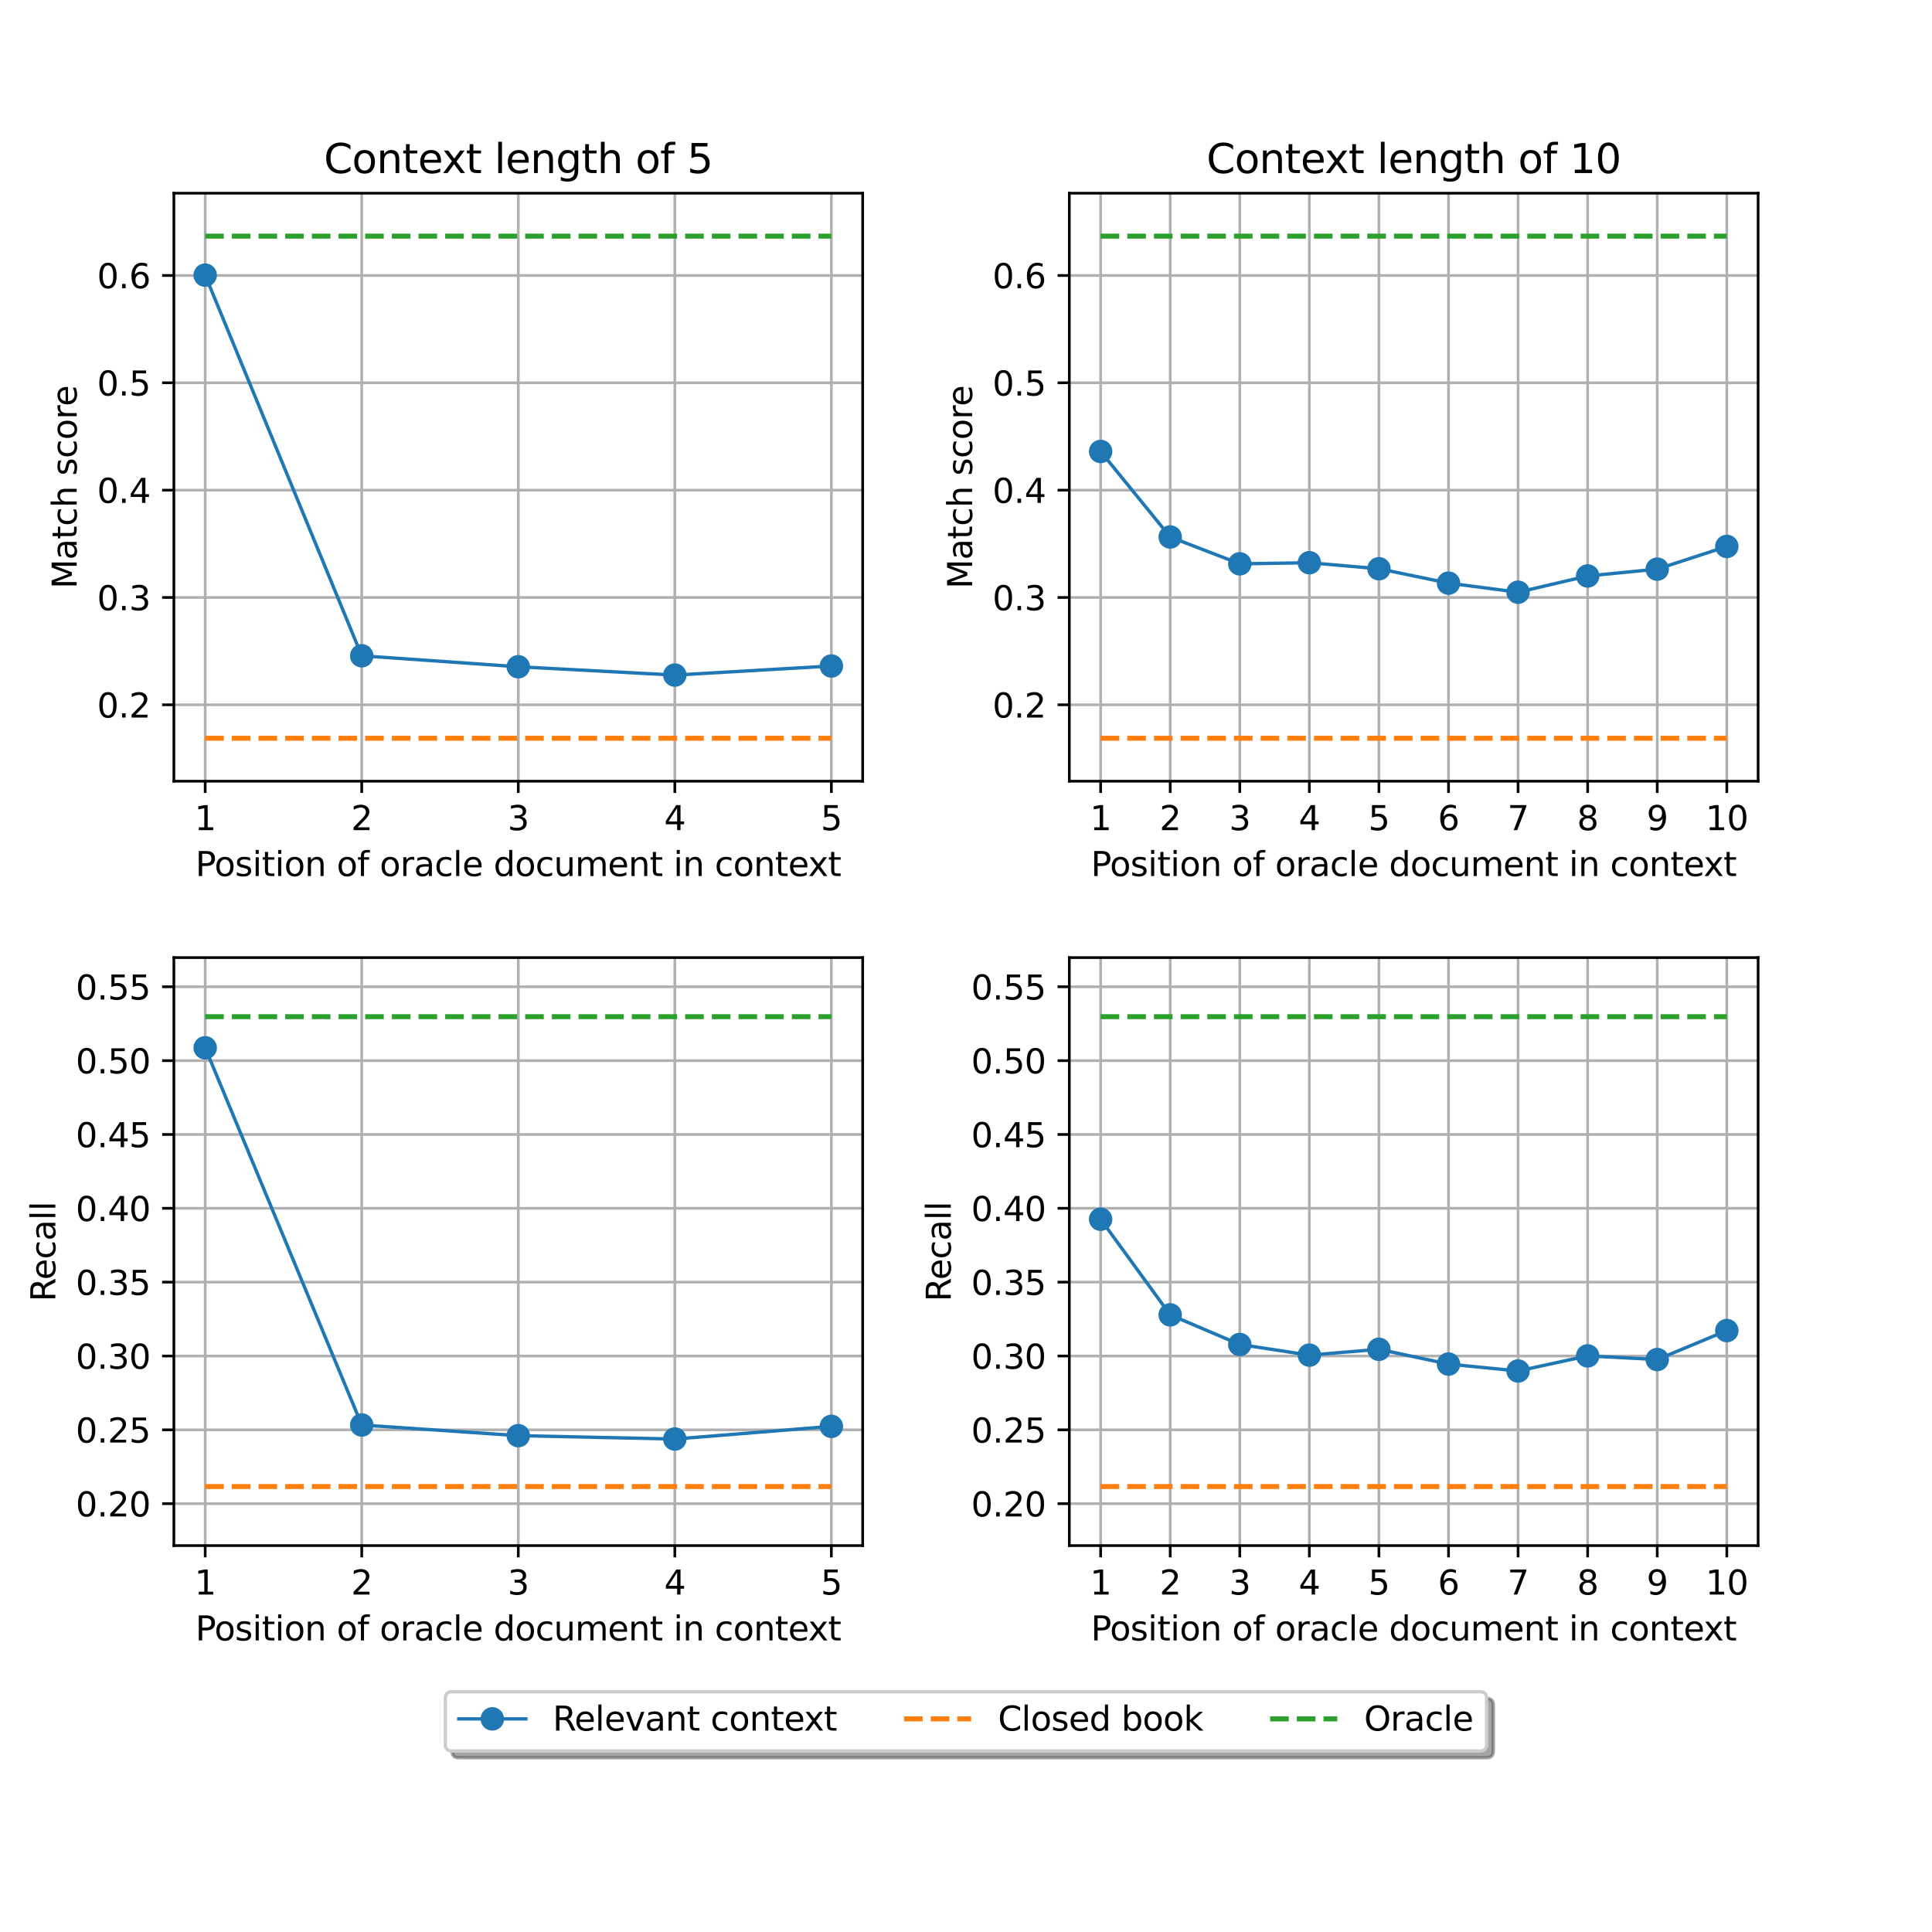 <?xml version="1.0" encoding="utf-8" standalone="no"?>
<!DOCTYPE svg PUBLIC "-//W3C//DTD SVG 1.1//EN"
  "http://www.w3.org/Graphics/SVG/1.1/DTD/svg11.dtd">
<svg xmlns:xlink="http://www.w3.org/1999/xlink" width="576pt" height="576pt" viewBox="0 0 576 576" xmlns="http://www.w3.org/2000/svg" version="1.1">
 <defs>
  <style type="text/css">*{stroke-linejoin: round; stroke-linecap: butt}</style>
 </defs>
 <g id="figure_1">
  <g id="patch_1">
   <path d="M 0 576 
L 576 576 
L 576 0 
L 0 0 
z
" style="fill: #ffffff"/>
  </g>
  <g id="axes_1">
   <g id="patch_2">
    <path d="M 51.84 232.904 
L 257.197 232.904 
L 257.197 57.6 
L 51.84 57.6 
z
" style="fill: #ffffff"/>
   </g>
   <g id="matplotlib.axis_1">
    <g id="xtick_1">
     <g id="line2d_1">
      <path d="M 61.174 232.904 
L 61.174 57.6 
" clip-path="url(#p9052140be3)" style="fill: none; stroke: #b0b0b0; stroke-width: 0.8; stroke-linecap: square"/>
     </g>
     <g id="line2d_2">
      <defs>
       <path id="m4593e9e2d3" d="M 0 0 
L 0 3.5 
" style="stroke: #000000; stroke-width: 0.8"/>
      </defs>
      <g>
       <use xlink:href="#m4593e9e2d3" x="61.174" y="232.904" style="stroke: #000000; stroke-width: 0.8"/>
      </g>
     </g>
     <g id="text_1">
      <!-- 1 -->
      <g transform="translate(57.993 247.503) scale(0.1 -0.1)">
       <defs>
        <path id="DejaVuSans-31" d="M 794 531 
L 1825 531 
L 1825 4091 
L 703 3866 
L 703 4441 
L 1819 4666 
L 2450 4666 
L 2450 531 
L 3481 531 
L 3481 0 
L 794 0 
L 794 531 
z
" transform="scale(0.016)"/>
       </defs>
       <use xlink:href="#DejaVuSans-31"/>
      </g>
     </g>
    </g>
    <g id="xtick_2">
     <g id="line2d_3">
      <path d="M 107.846 232.904 
L 107.846 57.6 
" clip-path="url(#p9052140be3)" style="fill: none; stroke: #b0b0b0; stroke-width: 0.8; stroke-linecap: square"/>
     </g>
     <g id="line2d_4">
      <g>
       <use xlink:href="#m4593e9e2d3" x="107.846" y="232.904" style="stroke: #000000; stroke-width: 0.8"/>
      </g>
     </g>
     <g id="text_2">
      <!-- 2 -->
      <g transform="translate(104.665 247.503) scale(0.1 -0.1)">
       <defs>
        <path id="DejaVuSans-32" d="M 1228 531 
L 3431 531 
L 3431 0 
L 469 0 
L 469 531 
Q 828 903 1448 1529 
Q 2069 2156 2228 2338 
Q 2531 2678 2651 2914 
Q 2772 3150 2772 3378 
Q 2772 3750 2511 3984 
Q 2250 4219 1831 4219 
Q 1534 4219 1204 4116 
Q 875 4013 500 3803 
L 500 4441 
Q 881 4594 1212 4672 
Q 1544 4750 1819 4750 
Q 2544 4750 2975 4387 
Q 3406 4025 3406 3419 
Q 3406 3131 3298 2873 
Q 3191 2616 2906 2266 
Q 2828 2175 2409 1742 
Q 1991 1309 1228 531 
z
" transform="scale(0.016)"/>
       </defs>
       <use xlink:href="#DejaVuSans-32"/>
      </g>
     </g>
    </g>
    <g id="xtick_3">
     <g id="line2d_5">
      <path d="M 154.518 232.904 
L 154.518 57.6 
" clip-path="url(#p9052140be3)" style="fill: none; stroke: #b0b0b0; stroke-width: 0.8; stroke-linecap: square"/>
     </g>
     <g id="line2d_6">
      <g>
       <use xlink:href="#m4593e9e2d3" x="154.518" y="232.904" style="stroke: #000000; stroke-width: 0.8"/>
      </g>
     </g>
     <g id="text_3">
      <!-- 3 -->
      <g transform="translate(151.337 247.503) scale(0.1 -0.1)">
       <defs>
        <path id="DejaVuSans-33" d="M 2597 2516 
Q 3050 2419 3304 2112 
Q 3559 1806 3559 1356 
Q 3559 666 3084 287 
Q 2609 -91 1734 -91 
Q 1441 -91 1130 -33 
Q 819 25 488 141 
L 488 750 
Q 750 597 1062 519 
Q 1375 441 1716 441 
Q 2309 441 2620 675 
Q 2931 909 2931 1356 
Q 2931 1769 2642 2001 
Q 2353 2234 1838 2234 
L 1294 2234 
L 1294 2753 
L 1863 2753 
Q 2328 2753 2575 2939 
Q 2822 3125 2822 3475 
Q 2822 3834 2567 4026 
Q 2313 4219 1838 4219 
Q 1578 4219 1281 4162 
Q 984 4106 628 3988 
L 628 4550 
Q 988 4650 1302 4700 
Q 1616 4750 1894 4750 
Q 2613 4750 3031 4423 
Q 3450 4097 3450 3541 
Q 3450 3153 3228 2886 
Q 3006 2619 2597 2516 
z
" transform="scale(0.016)"/>
       </defs>
       <use xlink:href="#DejaVuSans-33"/>
      </g>
     </g>
    </g>
    <g id="xtick_4">
     <g id="line2d_7">
      <path d="M 201.19 232.904 
L 201.19 57.6 
" clip-path="url(#p9052140be3)" style="fill: none; stroke: #b0b0b0; stroke-width: 0.8; stroke-linecap: square"/>
     </g>
     <g id="line2d_8">
      <g>
       <use xlink:href="#m4593e9e2d3" x="201.19" y="232.904" style="stroke: #000000; stroke-width: 0.8"/>
      </g>
     </g>
     <g id="text_4">
      <!-- 4 -->
      <g transform="translate(198.009 247.503) scale(0.1 -0.1)">
       <defs>
        <path id="DejaVuSans-34" d="M 2419 4116 
L 825 1625 
L 2419 1625 
L 2419 4116 
z
M 2253 4666 
L 3047 4666 
L 3047 1625 
L 3713 1625 
L 3713 1100 
L 3047 1100 
L 3047 0 
L 2419 0 
L 2419 1100 
L 313 1100 
L 313 1709 
L 2253 4666 
z
" transform="scale(0.016)"/>
       </defs>
       <use xlink:href="#DejaVuSans-34"/>
      </g>
     </g>
    </g>
    <g id="xtick_5">
     <g id="line2d_9">
      <path d="M 247.862 232.904 
L 247.862 57.6 
" clip-path="url(#p9052140be3)" style="fill: none; stroke: #b0b0b0; stroke-width: 0.8; stroke-linecap: square"/>
     </g>
     <g id="line2d_10">
      <g>
       <use xlink:href="#m4593e9e2d3" x="247.862" y="232.904" style="stroke: #000000; stroke-width: 0.8"/>
      </g>
     </g>
     <g id="text_5">
      <!-- 5 -->
      <g transform="translate(244.681 247.503) scale(0.1 -0.1)">
       <defs>
        <path id="DejaVuSans-35" d="M 691 4666 
L 3169 4666 
L 3169 4134 
L 1269 4134 
L 1269 2991 
Q 1406 3038 1543 3061 
Q 1681 3084 1819 3084 
Q 2600 3084 3056 2656 
Q 3513 2228 3513 1497 
Q 3513 744 3044 326 
Q 2575 -91 1722 -91 
Q 1428 -91 1123 -41 
Q 819 9 494 109 
L 494 744 
Q 775 591 1075 516 
Q 1375 441 1709 441 
Q 2250 441 2565 725 
Q 2881 1009 2881 1497 
Q 2881 1984 2565 2268 
Q 2250 2553 1709 2553 
Q 1456 2553 1204 2497 
Q 953 2441 691 2322 
L 691 4666 
z
" transform="scale(0.016)"/>
       </defs>
       <use xlink:href="#DejaVuSans-35"/>
      </g>
     </g>
    </g>
    <g id="text_6">
     <!-- Position of oracle document in context -->
     <g transform="translate(58.264 261.181) scale(0.1 -0.1)">
      <defs>
       <path id="DejaVuSans-50" d="M 1259 4147 
L 1259 2394 
L 2053 2394 
Q 2494 2394 2734 2622 
Q 2975 2850 2975 3272 
Q 2975 3691 2734 3919 
Q 2494 4147 2053 4147 
L 1259 4147 
z
M 628 4666 
L 2053 4666 
Q 2838 4666 3239 4311 
Q 3641 3956 3641 3272 
Q 3641 2581 3239 2228 
Q 2838 1875 2053 1875 
L 1259 1875 
L 1259 0 
L 628 0 
L 628 4666 
z
" transform="scale(0.016)"/>
       <path id="DejaVuSans-6f" d="M 1959 3097 
Q 1497 3097 1228 2736 
Q 959 2375 959 1747 
Q 959 1119 1226 758 
Q 1494 397 1959 397 
Q 2419 397 2687 759 
Q 2956 1122 2956 1747 
Q 2956 2369 2687 2733 
Q 2419 3097 1959 3097 
z
M 1959 3584 
Q 2709 3584 3137 3096 
Q 3566 2609 3566 1747 
Q 3566 888 3137 398 
Q 2709 -91 1959 -91 
Q 1206 -91 779 398 
Q 353 888 353 1747 
Q 353 2609 779 3096 
Q 1206 3584 1959 3584 
z
" transform="scale(0.016)"/>
       <path id="DejaVuSans-73" d="M 2834 3397 
L 2834 2853 
Q 2591 2978 2328 3040 
Q 2066 3103 1784 3103 
Q 1356 3103 1142 2972 
Q 928 2841 928 2578 
Q 928 2378 1081 2264 
Q 1234 2150 1697 2047 
L 1894 2003 
Q 2506 1872 2764 1633 
Q 3022 1394 3022 966 
Q 3022 478 2636 193 
Q 2250 -91 1575 -91 
Q 1294 -91 989 -36 
Q 684 19 347 128 
L 347 722 
Q 666 556 975 473 
Q 1284 391 1588 391 
Q 1994 391 2212 530 
Q 2431 669 2431 922 
Q 2431 1156 2273 1281 
Q 2116 1406 1581 1522 
L 1381 1569 
Q 847 1681 609 1914 
Q 372 2147 372 2553 
Q 372 3047 722 3315 
Q 1072 3584 1716 3584 
Q 2034 3584 2315 3537 
Q 2597 3491 2834 3397 
z
" transform="scale(0.016)"/>
       <path id="DejaVuSans-69" d="M 603 3500 
L 1178 3500 
L 1178 0 
L 603 0 
L 603 3500 
z
M 603 4863 
L 1178 4863 
L 1178 4134 
L 603 4134 
L 603 4863 
z
" transform="scale(0.016)"/>
       <path id="DejaVuSans-74" d="M 1172 4494 
L 1172 3500 
L 2356 3500 
L 2356 3053 
L 1172 3053 
L 1172 1153 
Q 1172 725 1289 603 
Q 1406 481 1766 481 
L 2356 481 
L 2356 0 
L 1766 0 
Q 1100 0 847 248 
Q 594 497 594 1153 
L 594 3053 
L 172 3053 
L 172 3500 
L 594 3500 
L 594 4494 
L 1172 4494 
z
" transform="scale(0.016)"/>
       <path id="DejaVuSans-6e" d="M 3513 2113 
L 3513 0 
L 2938 0 
L 2938 2094 
Q 2938 2591 2744 2837 
Q 2550 3084 2163 3084 
Q 1697 3084 1428 2787 
Q 1159 2491 1159 1978 
L 1159 0 
L 581 0 
L 581 3500 
L 1159 3500 
L 1159 2956 
Q 1366 3272 1645 3428 
Q 1925 3584 2291 3584 
Q 2894 3584 3203 3211 
Q 3513 2838 3513 2113 
z
" transform="scale(0.016)"/>
       <path id="DejaVuSans-20" transform="scale(0.016)"/>
       <path id="DejaVuSans-66" d="M 2375 4863 
L 2375 4384 
L 1825 4384 
Q 1516 4384 1395 4259 
Q 1275 4134 1275 3809 
L 1275 3500 
L 2222 3500 
L 2222 3053 
L 1275 3053 
L 1275 0 
L 697 0 
L 697 3053 
L 147 3053 
L 147 3500 
L 697 3500 
L 697 3744 
Q 697 4328 969 4595 
Q 1241 4863 1831 4863 
L 2375 4863 
z
" transform="scale(0.016)"/>
       <path id="DejaVuSans-72" d="M 2631 2963 
Q 2534 3019 2420 3045 
Q 2306 3072 2169 3072 
Q 1681 3072 1420 2755 
Q 1159 2438 1159 1844 
L 1159 0 
L 581 0 
L 581 3500 
L 1159 3500 
L 1159 2956 
Q 1341 3275 1631 3429 
Q 1922 3584 2338 3584 
Q 2397 3584 2469 3576 
Q 2541 3569 2628 3553 
L 2631 2963 
z
" transform="scale(0.016)"/>
       <path id="DejaVuSans-61" d="M 2194 1759 
Q 1497 1759 1228 1600 
Q 959 1441 959 1056 
Q 959 750 1161 570 
Q 1363 391 1709 391 
Q 2188 391 2477 730 
Q 2766 1069 2766 1631 
L 2766 1759 
L 2194 1759 
z
M 3341 1997 
L 3341 0 
L 2766 0 
L 2766 531 
Q 2569 213 2275 61 
Q 1981 -91 1556 -91 
Q 1019 -91 701 211 
Q 384 513 384 1019 
Q 384 1609 779 1909 
Q 1175 2209 1959 2209 
L 2766 2209 
L 2766 2266 
Q 2766 2663 2505 2880 
Q 2244 3097 1772 3097 
Q 1472 3097 1187 3025 
Q 903 2953 641 2809 
L 641 3341 
Q 956 3463 1253 3523 
Q 1550 3584 1831 3584 
Q 2591 3584 2966 3190 
Q 3341 2797 3341 1997 
z
" transform="scale(0.016)"/>
       <path id="DejaVuSans-63" d="M 3122 3366 
L 3122 2828 
Q 2878 2963 2633 3030 
Q 2388 3097 2138 3097 
Q 1578 3097 1268 2742 
Q 959 2388 959 1747 
Q 959 1106 1268 751 
Q 1578 397 2138 397 
Q 2388 397 2633 464 
Q 2878 531 3122 666 
L 3122 134 
Q 2881 22 2623 -34 
Q 2366 -91 2075 -91 
Q 1284 -91 818 406 
Q 353 903 353 1747 
Q 353 2603 823 3093 
Q 1294 3584 2113 3584 
Q 2378 3584 2631 3529 
Q 2884 3475 3122 3366 
z
" transform="scale(0.016)"/>
       <path id="DejaVuSans-6c" d="M 603 4863 
L 1178 4863 
L 1178 0 
L 603 0 
L 603 4863 
z
" transform="scale(0.016)"/>
       <path id="DejaVuSans-65" d="M 3597 1894 
L 3597 1613 
L 953 1613 
Q 991 1019 1311 708 
Q 1631 397 2203 397 
Q 2534 397 2845 478 
Q 3156 559 3463 722 
L 3463 178 
Q 3153 47 2828 -22 
Q 2503 -91 2169 -91 
Q 1331 -91 842 396 
Q 353 884 353 1716 
Q 353 2575 817 3079 
Q 1281 3584 2069 3584 
Q 2775 3584 3186 3129 
Q 3597 2675 3597 1894 
z
M 3022 2063 
Q 3016 2534 2758 2815 
Q 2500 3097 2075 3097 
Q 1594 3097 1305 2825 
Q 1016 2553 972 2059 
L 3022 2063 
z
" transform="scale(0.016)"/>
       <path id="DejaVuSans-64" d="M 2906 2969 
L 2906 4863 
L 3481 4863 
L 3481 0 
L 2906 0 
L 2906 525 
Q 2725 213 2448 61 
Q 2172 -91 1784 -91 
Q 1150 -91 751 415 
Q 353 922 353 1747 
Q 353 2572 751 3078 
Q 1150 3584 1784 3584 
Q 2172 3584 2448 3432 
Q 2725 3281 2906 2969 
z
M 947 1747 
Q 947 1113 1208 752 
Q 1469 391 1925 391 
Q 2381 391 2643 752 
Q 2906 1113 2906 1747 
Q 2906 2381 2643 2742 
Q 2381 3103 1925 3103 
Q 1469 3103 1208 2742 
Q 947 2381 947 1747 
z
" transform="scale(0.016)"/>
       <path id="DejaVuSans-75" d="M 544 1381 
L 544 3500 
L 1119 3500 
L 1119 1403 
Q 1119 906 1312 657 
Q 1506 409 1894 409 
Q 2359 409 2629 706 
Q 2900 1003 2900 1516 
L 2900 3500 
L 3475 3500 
L 3475 0 
L 2900 0 
L 2900 538 
Q 2691 219 2414 64 
Q 2138 -91 1772 -91 
Q 1169 -91 856 284 
Q 544 659 544 1381 
z
M 1991 3584 
L 1991 3584 
z
" transform="scale(0.016)"/>
       <path id="DejaVuSans-6d" d="M 3328 2828 
Q 3544 3216 3844 3400 
Q 4144 3584 4550 3584 
Q 5097 3584 5394 3201 
Q 5691 2819 5691 2113 
L 5691 0 
L 5113 0 
L 5113 2094 
Q 5113 2597 4934 2840 
Q 4756 3084 4391 3084 
Q 3944 3084 3684 2787 
Q 3425 2491 3425 1978 
L 3425 0 
L 2847 0 
L 2847 2094 
Q 2847 2600 2669 2842 
Q 2491 3084 2119 3084 
Q 1678 3084 1418 2786 
Q 1159 2488 1159 1978 
L 1159 0 
L 581 0 
L 581 3500 
L 1159 3500 
L 1159 2956 
Q 1356 3278 1631 3431 
Q 1906 3584 2284 3584 
Q 2666 3584 2933 3390 
Q 3200 3197 3328 2828 
z
" transform="scale(0.016)"/>
       <path id="DejaVuSans-78" d="M 3513 3500 
L 2247 1797 
L 3578 0 
L 2900 0 
L 1881 1375 
L 863 0 
L 184 0 
L 1544 1831 
L 300 3500 
L 978 3500 
L 1906 2253 
L 2834 3500 
L 3513 3500 
z
" transform="scale(0.016)"/>
      </defs>
      <use xlink:href="#DejaVuSans-50"/>
      <use xlink:href="#DejaVuSans-6f" x="56.678"/>
      <use xlink:href="#DejaVuSans-73" x="117.859"/>
      <use xlink:href="#DejaVuSans-69" x="169.959"/>
      <use xlink:href="#DejaVuSans-74" x="197.742"/>
      <use xlink:href="#DejaVuSans-69" x="236.951"/>
      <use xlink:href="#DejaVuSans-6f" x="264.734"/>
      <use xlink:href="#DejaVuSans-6e" x="325.916"/>
      <use xlink:href="#DejaVuSans-20" x="389.295"/>
      <use xlink:href="#DejaVuSans-6f" x="421.082"/>
      <use xlink:href="#DejaVuSans-66" x="482.264"/>
      <use xlink:href="#DejaVuSans-20" x="517.469"/>
      <use xlink:href="#DejaVuSans-6f" x="549.256"/>
      <use xlink:href="#DejaVuSans-72" x="610.438"/>
      <use xlink:href="#DejaVuSans-61" x="651.551"/>
      <use xlink:href="#DejaVuSans-63" x="712.83"/>
      <use xlink:href="#DejaVuSans-6c" x="767.811"/>
      <use xlink:href="#DejaVuSans-65" x="795.594"/>
      <use xlink:href="#DejaVuSans-20" x="857.117"/>
      <use xlink:href="#DejaVuSans-64" x="888.904"/>
      <use xlink:href="#DejaVuSans-6f" x="952.381"/>
      <use xlink:href="#DejaVuSans-63" x="1013.562"/>
      <use xlink:href="#DejaVuSans-75" x="1068.543"/>
      <use xlink:href="#DejaVuSans-6d" x="1131.922"/>
      <use xlink:href="#DejaVuSans-65" x="1229.334"/>
      <use xlink:href="#DejaVuSans-6e" x="1290.857"/>
      <use xlink:href="#DejaVuSans-74" x="1354.236"/>
      <use xlink:href="#DejaVuSans-20" x="1393.445"/>
      <use xlink:href="#DejaVuSans-69" x="1425.232"/>
      <use xlink:href="#DejaVuSans-6e" x="1453.016"/>
      <use xlink:href="#DejaVuSans-20" x="1516.395"/>
      <use xlink:href="#DejaVuSans-63" x="1548.182"/>
      <use xlink:href="#DejaVuSans-6f" x="1603.162"/>
      <use xlink:href="#DejaVuSans-6e" x="1664.344"/>
      <use xlink:href="#DejaVuSans-74" x="1727.723"/>
      <use xlink:href="#DejaVuSans-65" x="1766.932"/>
      <use xlink:href="#DejaVuSans-78" x="1826.705"/>
      <use xlink:href="#DejaVuSans-74" x="1885.885"/>
     </g>
    </g>
   </g>
   <g id="matplotlib.axis_2">
    <g id="ytick_1">
     <g id="line2d_11">
      <path d="M 51.84 210.132 
L 257.197 210.132 
" clip-path="url(#p9052140be3)" style="fill: none; stroke: #b0b0b0; stroke-width: 0.8; stroke-linecap: square"/>
     </g>
     <g id="line2d_12">
      <defs>
       <path id="m26e526a689" d="M 0 0 
L -3.5 0 
" style="stroke: #000000; stroke-width: 0.8"/>
      </defs>
      <g>
       <use xlink:href="#m26e526a689" x="51.84" y="210.132" style="stroke: #000000; stroke-width: 0.8"/>
      </g>
     </g>
     <g id="text_7">
      <!-- 0.2 -->
      <g transform="translate(28.937 213.931) scale(0.1 -0.1)">
       <defs>
        <path id="DejaVuSans-30" d="M 2034 4250 
Q 1547 4250 1301 3770 
Q 1056 3291 1056 2328 
Q 1056 1369 1301 889 
Q 1547 409 2034 409 
Q 2525 409 2770 889 
Q 3016 1369 3016 2328 
Q 3016 3291 2770 3770 
Q 2525 4250 2034 4250 
z
M 2034 4750 
Q 2819 4750 3233 4129 
Q 3647 3509 3647 2328 
Q 3647 1150 3233 529 
Q 2819 -91 2034 -91 
Q 1250 -91 836 529 
Q 422 1150 422 2328 
Q 422 3509 836 4129 
Q 1250 4750 2034 4750 
z
" transform="scale(0.016)"/>
        <path id="DejaVuSans-2e" d="M 684 794 
L 1344 794 
L 1344 0 
L 684 0 
L 684 794 
z
" transform="scale(0.016)"/>
       </defs>
       <use xlink:href="#DejaVuSans-30"/>
       <use xlink:href="#DejaVuSans-2e" x="63.623"/>
       <use xlink:href="#DejaVuSans-32" x="95.41"/>
      </g>
     </g>
    </g>
    <g id="ytick_2">
     <g id="line2d_13">
      <path d="M 51.84 178.13 
L 257.197 178.13 
" clip-path="url(#p9052140be3)" style="fill: none; stroke: #b0b0b0; stroke-width: 0.8; stroke-linecap: square"/>
     </g>
     <g id="line2d_14">
      <g>
       <use xlink:href="#m26e526a689" x="51.84" y="178.13" style="stroke: #000000; stroke-width: 0.8"/>
      </g>
     </g>
     <g id="text_8">
      <!-- 0.3 -->
      <g transform="translate(28.937 181.929) scale(0.1 -0.1)">
       <use xlink:href="#DejaVuSans-30"/>
       <use xlink:href="#DejaVuSans-2e" x="63.623"/>
       <use xlink:href="#DejaVuSans-33" x="95.41"/>
      </g>
     </g>
    </g>
    <g id="ytick_3">
     <g id="line2d_15">
      <path d="M 51.84 146.128 
L 257.197 146.128 
" clip-path="url(#p9052140be3)" style="fill: none; stroke: #b0b0b0; stroke-width: 0.8; stroke-linecap: square"/>
     </g>
     <g id="line2d_16">
      <g>
       <use xlink:href="#m26e526a689" x="51.84" y="146.128" style="stroke: #000000; stroke-width: 0.8"/>
      </g>
     </g>
     <g id="text_9">
      <!-- 0.4 -->
      <g transform="translate(28.937 149.928) scale(0.1 -0.1)">
       <use xlink:href="#DejaVuSans-30"/>
       <use xlink:href="#DejaVuSans-2e" x="63.623"/>
       <use xlink:href="#DejaVuSans-34" x="95.41"/>
      </g>
     </g>
    </g>
    <g id="ytick_4">
     <g id="line2d_17">
      <path d="M 51.84 114.127 
L 257.197 114.127 
" clip-path="url(#p9052140be3)" style="fill: none; stroke: #b0b0b0; stroke-width: 0.8; stroke-linecap: square"/>
     </g>
     <g id="line2d_18">
      <g>
       <use xlink:href="#m26e526a689" x="51.84" y="114.127" style="stroke: #000000; stroke-width: 0.8"/>
      </g>
     </g>
     <g id="text_10">
      <!-- 0.5 -->
      <g transform="translate(28.937 117.926) scale(0.1 -0.1)">
       <use xlink:href="#DejaVuSans-30"/>
       <use xlink:href="#DejaVuSans-2e" x="63.623"/>
       <use xlink:href="#DejaVuSans-35" x="95.41"/>
      </g>
     </g>
    </g>
    <g id="ytick_5">
     <g id="line2d_19">
      <path d="M 51.84 82.125 
L 257.197 82.125 
" clip-path="url(#p9052140be3)" style="fill: none; stroke: #b0b0b0; stroke-width: 0.8; stroke-linecap: square"/>
     </g>
     <g id="line2d_20">
      <g>
       <use xlink:href="#m26e526a689" x="51.84" y="82.125" style="stroke: #000000; stroke-width: 0.8"/>
      </g>
     </g>
     <g id="text_11">
      <!-- 0.6 -->
      <g transform="translate(28.937 85.924) scale(0.1 -0.1)">
       <defs>
        <path id="DejaVuSans-36" d="M 2113 2584 
Q 1688 2584 1439 2293 
Q 1191 2003 1191 1497 
Q 1191 994 1439 701 
Q 1688 409 2113 409 
Q 2538 409 2786 701 
Q 3034 994 3034 1497 
Q 3034 2003 2786 2293 
Q 2538 2584 2113 2584 
z
M 3366 4563 
L 3366 3988 
Q 3128 4100 2886 4159 
Q 2644 4219 2406 4219 
Q 1781 4219 1451 3797 
Q 1122 3375 1075 2522 
Q 1259 2794 1537 2939 
Q 1816 3084 2150 3084 
Q 2853 3084 3261 2657 
Q 3669 2231 3669 1497 
Q 3669 778 3244 343 
Q 2819 -91 2113 -91 
Q 1303 -91 875 529 
Q 447 1150 447 2328 
Q 447 3434 972 4092 
Q 1497 4750 2381 4750 
Q 2619 4750 2861 4703 
Q 3103 4656 3366 4563 
z
" transform="scale(0.016)"/>
       </defs>
       <use xlink:href="#DejaVuSans-30"/>
       <use xlink:href="#DejaVuSans-2e" x="63.623"/>
       <use xlink:href="#DejaVuSans-36" x="95.41"/>
      </g>
     </g>
    </g>
    <g id="text_12">
     <!-- Match score -->
     <g transform="translate(22.857 175.53) rotate(-90) scale(0.1 -0.1)">
      <defs>
       <path id="DejaVuSans-4d" d="M 628 4666 
L 1569 4666 
L 2759 1491 
L 3956 4666 
L 4897 4666 
L 4897 0 
L 4281 0 
L 4281 4097 
L 3078 897 
L 2444 897 
L 1241 4097 
L 1241 0 
L 628 0 
L 628 4666 
z
" transform="scale(0.016)"/>
       <path id="DejaVuSans-68" d="M 3513 2113 
L 3513 0 
L 2938 0 
L 2938 2094 
Q 2938 2591 2744 2837 
Q 2550 3084 2163 3084 
Q 1697 3084 1428 2787 
Q 1159 2491 1159 1978 
L 1159 0 
L 581 0 
L 581 4863 
L 1159 4863 
L 1159 2956 
Q 1366 3272 1645 3428 
Q 1925 3584 2291 3584 
Q 2894 3584 3203 3211 
Q 3513 2838 3513 2113 
z
" transform="scale(0.016)"/>
      </defs>
      <use xlink:href="#DejaVuSans-4d"/>
      <use xlink:href="#DejaVuSans-61" x="86.279"/>
      <use xlink:href="#DejaVuSans-74" x="147.559"/>
      <use xlink:href="#DejaVuSans-63" x="186.768"/>
      <use xlink:href="#DejaVuSans-68" x="241.748"/>
      <use xlink:href="#DejaVuSans-20" x="305.127"/>
      <use xlink:href="#DejaVuSans-73" x="336.914"/>
      <use xlink:href="#DejaVuSans-63" x="389.014"/>
      <use xlink:href="#DejaVuSans-6f" x="443.994"/>
      <use xlink:href="#DejaVuSans-72" x="505.176"/>
      <use xlink:href="#DejaVuSans-65" x="544.039"/>
     </g>
    </g>
   </g>
   <g id="line2d_21">
    <path d="M 61.174 82.035 
L 107.846 195.513 
L 154.518 198.784 
L 201.19 201.266 
L 247.862 198.559 
" clip-path="url(#p9052140be3)" style="fill: none; stroke: #1f77b4; stroke-linecap: square"/>
    <defs>
     <path id="m3a316c5a3b" d="M 0 3 
C 0.796 3 1.559 2.684 2.121 2.121 
C 2.684 1.559 3 0.796 3 0 
C 3 -0.796 2.684 -1.559 2.121 -2.121 
C 1.559 -2.684 0.796 -3 0 -3 
C -0.796 -3 -1.559 -2.684 -2.121 -2.121 
C -2.684 -1.559 -3 -0.796 -3 0 
C -3 0.796 -2.684 1.559 -2.121 2.121 
C -1.559 2.684 -0.796 3 0 3 
z
" style="stroke: #1f77b4"/>
    </defs>
    <g clip-path="url(#p9052140be3)">
     <use xlink:href="#m3a316c5a3b" x="61.174" y="82.035" style="fill: #1f77b4; stroke: #1f77b4"/>
     <use xlink:href="#m3a316c5a3b" x="107.846" y="195.513" style="fill: #1f77b4; stroke: #1f77b4"/>
     <use xlink:href="#m3a316c5a3b" x="154.518" y="198.784" style="fill: #1f77b4; stroke: #1f77b4"/>
     <use xlink:href="#m3a316c5a3b" x="201.19" y="201.266" style="fill: #1f77b4; stroke: #1f77b4"/>
     <use xlink:href="#m3a316c5a3b" x="247.862" y="198.559" style="fill: #1f77b4; stroke: #1f77b4"/>
    </g>
   </g>
   <g id="line2d_22">
    <path d="M 61.174 220.104 
L 107.846 220.104 
L 154.518 220.104 
L 201.19 220.104 
L 247.862 220.104 
" clip-path="url(#p9052140be3)" style="fill: none; stroke-dasharray: 5.55,2.4; stroke-dashoffset: 0; stroke: #ff7f0e; stroke-width: 1.5"/>
   </g>
   <g id="line2d_23">
    <path d="M 61.174 70.401 
L 107.846 70.401 
L 154.518 70.401 
L 201.19 70.401 
L 247.862 70.401 
" clip-path="url(#p9052140be3)" style="fill: none; stroke-dasharray: 5.55,2.4; stroke-dashoffset: 0; stroke: #2ca02c; stroke-width: 1.5"/>
   </g>
   <g id="patch_3">
    <path d="M 51.84 232.904 
L 51.84 57.6 
" style="fill: none; stroke: #000000; stroke-width: 0.8; stroke-linejoin: miter; stroke-linecap: square"/>
   </g>
   <g id="patch_4">
    <path d="M 257.197 232.904 
L 257.197 57.6 
" style="fill: none; stroke: #000000; stroke-width: 0.8; stroke-linejoin: miter; stroke-linecap: square"/>
   </g>
   <g id="patch_5">
    <path d="M 51.84 232.904 
L 257.197 232.904 
" style="fill: none; stroke: #000000; stroke-width: 0.8; stroke-linejoin: miter; stroke-linecap: square"/>
   </g>
   <g id="patch_6">
    <path d="M 51.84 57.6 
L 257.197 57.6 
" style="fill: none; stroke: #000000; stroke-width: 0.8; stroke-linejoin: miter; stroke-linecap: square"/>
   </g>
   <g id="text_13">
    <!-- Context length of 5 -->
    <g transform="translate(96.566 51.6) scale(0.12 -0.12)">
     <defs>
      <path id="DejaVuSans-43" d="M 4122 4306 
L 4122 3641 
Q 3803 3938 3442 4084 
Q 3081 4231 2675 4231 
Q 1875 4231 1450 3742 
Q 1025 3253 1025 2328 
Q 1025 1406 1450 917 
Q 1875 428 2675 428 
Q 3081 428 3442 575 
Q 3803 722 4122 1019 
L 4122 359 
Q 3791 134 3420 21 
Q 3050 -91 2638 -91 
Q 1578 -91 968 557 
Q 359 1206 359 2328 
Q 359 3453 968 4101 
Q 1578 4750 2638 4750 
Q 3056 4750 3426 4639 
Q 3797 4528 4122 4306 
z
" transform="scale(0.016)"/>
      <path id="DejaVuSans-67" d="M 2906 1791 
Q 2906 2416 2648 2759 
Q 2391 3103 1925 3103 
Q 1463 3103 1205 2759 
Q 947 2416 947 1791 
Q 947 1169 1205 825 
Q 1463 481 1925 481 
Q 2391 481 2648 825 
Q 2906 1169 2906 1791 
z
M 3481 434 
Q 3481 -459 3084 -895 
Q 2688 -1331 1869 -1331 
Q 1566 -1331 1297 -1286 
Q 1028 -1241 775 -1147 
L 775 -588 
Q 1028 -725 1275 -790 
Q 1522 -856 1778 -856 
Q 2344 -856 2625 -561 
Q 2906 -266 2906 331 
L 2906 616 
Q 2728 306 2450 153 
Q 2172 0 1784 0 
Q 1141 0 747 490 
Q 353 981 353 1791 
Q 353 2603 747 3093 
Q 1141 3584 1784 3584 
Q 2172 3584 2450 3431 
Q 2728 3278 2906 2969 
L 2906 3500 
L 3481 3500 
L 3481 434 
z
" transform="scale(0.016)"/>
     </defs>
     <use xlink:href="#DejaVuSans-43"/>
     <use xlink:href="#DejaVuSans-6f" x="69.824"/>
     <use xlink:href="#DejaVuSans-6e" x="131.006"/>
     <use xlink:href="#DejaVuSans-74" x="194.385"/>
     <use xlink:href="#DejaVuSans-65" x="233.594"/>
     <use xlink:href="#DejaVuSans-78" x="293.367"/>
     <use xlink:href="#DejaVuSans-74" x="352.547"/>
     <use xlink:href="#DejaVuSans-20" x="391.756"/>
     <use xlink:href="#DejaVuSans-6c" x="423.543"/>
     <use xlink:href="#DejaVuSans-65" x="451.326"/>
     <use xlink:href="#DejaVuSans-6e" x="512.85"/>
     <use xlink:href="#DejaVuSans-67" x="576.229"/>
     <use xlink:href="#DejaVuSans-74" x="639.705"/>
     <use xlink:href="#DejaVuSans-68" x="678.914"/>
     <use xlink:href="#DejaVuSans-20" x="742.293"/>
     <use xlink:href="#DejaVuSans-6f" x="774.08"/>
     <use xlink:href="#DejaVuSans-66" x="835.262"/>
     <use xlink:href="#DejaVuSans-20" x="870.467"/>
     <use xlink:href="#DejaVuSans-35" x="902.254"/>
    </g>
   </g>
  </g>
  <g id="axes_2">
   <g id="patch_7">
    <path d="M 318.803 232.904 
L 524.16 232.904 
L 524.16 57.6 
L 318.803 57.6 
z
" style="fill: #ffffff"/>
   </g>
   <g id="matplotlib.axis_3">
    <g id="xtick_6">
     <g id="line2d_24">
      <path d="M 328.138 232.904 
L 328.138 57.6 
" clip-path="url(#p8c0b8d4ef1)" style="fill: none; stroke: #b0b0b0; stroke-width: 0.8; stroke-linecap: square"/>
     </g>
     <g id="line2d_25">
      <g>
       <use xlink:href="#m4593e9e2d3" x="328.138" y="232.904" style="stroke: #000000; stroke-width: 0.8"/>
      </g>
     </g>
     <g id="text_14">
      <!-- 1 -->
      <g transform="translate(324.957 247.503) scale(0.1 -0.1)">
       <use xlink:href="#DejaVuSans-31"/>
      </g>
     </g>
    </g>
    <g id="xtick_7">
     <g id="line2d_26">
      <path d="M 348.881 232.904 
L 348.881 57.6 
" clip-path="url(#p8c0b8d4ef1)" style="fill: none; stroke: #b0b0b0; stroke-width: 0.8; stroke-linecap: square"/>
     </g>
     <g id="line2d_27">
      <g>
       <use xlink:href="#m4593e9e2d3" x="348.881" y="232.904" style="stroke: #000000; stroke-width: 0.8"/>
      </g>
     </g>
     <g id="text_15">
      <!-- 2 -->
      <g transform="translate(345.7 247.503) scale(0.1 -0.1)">
       <use xlink:href="#DejaVuSans-32"/>
      </g>
     </g>
    </g>
    <g id="xtick_8">
     <g id="line2d_28">
      <path d="M 369.624 232.904 
L 369.624 57.6 
" clip-path="url(#p8c0b8d4ef1)" style="fill: none; stroke: #b0b0b0; stroke-width: 0.8; stroke-linecap: square"/>
     </g>
     <g id="line2d_29">
      <g>
       <use xlink:href="#m4593e9e2d3" x="369.624" y="232.904" style="stroke: #000000; stroke-width: 0.8"/>
      </g>
     </g>
     <g id="text_16">
      <!-- 3 -->
      <g transform="translate(366.443 247.503) scale(0.1 -0.1)">
       <use xlink:href="#DejaVuSans-33"/>
      </g>
     </g>
    </g>
    <g id="xtick_9">
     <g id="line2d_30">
      <path d="M 390.367 232.904 
L 390.367 57.6 
" clip-path="url(#p8c0b8d4ef1)" style="fill: none; stroke: #b0b0b0; stroke-width: 0.8; stroke-linecap: square"/>
     </g>
     <g id="line2d_31">
      <g>
       <use xlink:href="#m4593e9e2d3" x="390.367" y="232.904" style="stroke: #000000; stroke-width: 0.8"/>
      </g>
     </g>
     <g id="text_17">
      <!-- 4 -->
      <g transform="translate(387.186 247.503) scale(0.1 -0.1)">
       <use xlink:href="#DejaVuSans-34"/>
      </g>
     </g>
    </g>
    <g id="xtick_10">
     <g id="line2d_32">
      <path d="M 411.11 232.904 
L 411.11 57.6 
" clip-path="url(#p8c0b8d4ef1)" style="fill: none; stroke: #b0b0b0; stroke-width: 0.8; stroke-linecap: square"/>
     </g>
     <g id="line2d_33">
      <g>
       <use xlink:href="#m4593e9e2d3" x="411.11" y="232.904" style="stroke: #000000; stroke-width: 0.8"/>
      </g>
     </g>
     <g id="text_18">
      <!-- 5 -->
      <g transform="translate(407.929 247.503) scale(0.1 -0.1)">
       <use xlink:href="#DejaVuSans-35"/>
      </g>
     </g>
    </g>
    <g id="xtick_11">
     <g id="line2d_34">
      <path d="M 431.853 232.904 
L 431.853 57.6 
" clip-path="url(#p8c0b8d4ef1)" style="fill: none; stroke: #b0b0b0; stroke-width: 0.8; stroke-linecap: square"/>
     </g>
     <g id="line2d_35">
      <g>
       <use xlink:href="#m4593e9e2d3" x="431.853" y="232.904" style="stroke: #000000; stroke-width: 0.8"/>
      </g>
     </g>
     <g id="text_19">
      <!-- 6 -->
      <g transform="translate(428.672 247.503) scale(0.1 -0.1)">
       <use xlink:href="#DejaVuSans-36"/>
      </g>
     </g>
    </g>
    <g id="xtick_12">
     <g id="line2d_36">
      <path d="M 452.596 232.904 
L 452.596 57.6 
" clip-path="url(#p8c0b8d4ef1)" style="fill: none; stroke: #b0b0b0; stroke-width: 0.8; stroke-linecap: square"/>
     </g>
     <g id="line2d_37">
      <g>
       <use xlink:href="#m4593e9e2d3" x="452.596" y="232.904" style="stroke: #000000; stroke-width: 0.8"/>
      </g>
     </g>
     <g id="text_20">
      <!-- 7 -->
      <g transform="translate(449.415 247.503) scale(0.1 -0.1)">
       <defs>
        <path id="DejaVuSans-37" d="M 525 4666 
L 3525 4666 
L 3525 4397 
L 1831 0 
L 1172 0 
L 2766 4134 
L 525 4134 
L 525 4666 
z
" transform="scale(0.016)"/>
       </defs>
       <use xlink:href="#DejaVuSans-37"/>
      </g>
     </g>
    </g>
    <g id="xtick_13">
     <g id="line2d_38">
      <path d="M 473.339 232.904 
L 473.339 57.6 
" clip-path="url(#p8c0b8d4ef1)" style="fill: none; stroke: #b0b0b0; stroke-width: 0.8; stroke-linecap: square"/>
     </g>
     <g id="line2d_39">
      <g>
       <use xlink:href="#m4593e9e2d3" x="473.339" y="232.904" style="stroke: #000000; stroke-width: 0.8"/>
      </g>
     </g>
     <g id="text_21">
      <!-- 8 -->
      <g transform="translate(470.158 247.503) scale(0.1 -0.1)">
       <defs>
        <path id="DejaVuSans-38" d="M 2034 2216 
Q 1584 2216 1326 1975 
Q 1069 1734 1069 1313 
Q 1069 891 1326 650 
Q 1584 409 2034 409 
Q 2484 409 2743 651 
Q 3003 894 3003 1313 
Q 3003 1734 2745 1975 
Q 2488 2216 2034 2216 
z
M 1403 2484 
Q 997 2584 770 2862 
Q 544 3141 544 3541 
Q 544 4100 942 4425 
Q 1341 4750 2034 4750 
Q 2731 4750 3128 4425 
Q 3525 4100 3525 3541 
Q 3525 3141 3298 2862 
Q 3072 2584 2669 2484 
Q 3125 2378 3379 2068 
Q 3634 1759 3634 1313 
Q 3634 634 3220 271 
Q 2806 -91 2034 -91 
Q 1263 -91 848 271 
Q 434 634 434 1313 
Q 434 1759 690 2068 
Q 947 2378 1403 2484 
z
M 1172 3481 
Q 1172 3119 1398 2916 
Q 1625 2713 2034 2713 
Q 2441 2713 2670 2916 
Q 2900 3119 2900 3481 
Q 2900 3844 2670 4047 
Q 2441 4250 2034 4250 
Q 1625 4250 1398 4047 
Q 1172 3844 1172 3481 
z
" transform="scale(0.016)"/>
       </defs>
       <use xlink:href="#DejaVuSans-38"/>
      </g>
     </g>
    </g>
    <g id="xtick_14">
     <g id="line2d_40">
      <path d="M 494.083 232.904 
L 494.083 57.6 
" clip-path="url(#p8c0b8d4ef1)" style="fill: none; stroke: #b0b0b0; stroke-width: 0.8; stroke-linecap: square"/>
     </g>
     <g id="line2d_41">
      <g>
       <use xlink:href="#m4593e9e2d3" x="494.083" y="232.904" style="stroke: #000000; stroke-width: 0.8"/>
      </g>
     </g>
     <g id="text_22">
      <!-- 9 -->
      <g transform="translate(490.901 247.503) scale(0.1 -0.1)">
       <defs>
        <path id="DejaVuSans-39" d="M 703 97 
L 703 672 
Q 941 559 1184 500 
Q 1428 441 1663 441 
Q 2288 441 2617 861 
Q 2947 1281 2994 2138 
Q 2813 1869 2534 1725 
Q 2256 1581 1919 1581 
Q 1219 1581 811 2004 
Q 403 2428 403 3163 
Q 403 3881 828 4315 
Q 1253 4750 1959 4750 
Q 2769 4750 3195 4129 
Q 3622 3509 3622 2328 
Q 3622 1225 3098 567 
Q 2575 -91 1691 -91 
Q 1453 -91 1209 -44 
Q 966 3 703 97 
z
M 1959 2075 
Q 2384 2075 2632 2365 
Q 2881 2656 2881 3163 
Q 2881 3666 2632 3958 
Q 2384 4250 1959 4250 
Q 1534 4250 1286 3958 
Q 1038 3666 1038 3163 
Q 1038 2656 1286 2365 
Q 1534 2075 1959 2075 
z
" transform="scale(0.016)"/>
       </defs>
       <use xlink:href="#DejaVuSans-39"/>
      </g>
     </g>
    </g>
    <g id="xtick_15">
     <g id="line2d_42">
      <path d="M 514.826 232.904 
L 514.826 57.6 
" clip-path="url(#p8c0b8d4ef1)" style="fill: none; stroke: #b0b0b0; stroke-width: 0.8; stroke-linecap: square"/>
     </g>
     <g id="line2d_43">
      <g>
       <use xlink:href="#m4593e9e2d3" x="514.826" y="232.904" style="stroke: #000000; stroke-width: 0.8"/>
      </g>
     </g>
     <g id="text_23">
      <!-- 10 -->
      <g transform="translate(508.463 247.503) scale(0.1 -0.1)">
       <use xlink:href="#DejaVuSans-31"/>
       <use xlink:href="#DejaVuSans-30" x="63.623"/>
      </g>
     </g>
    </g>
    <g id="text_24">
     <!-- Position of oracle document in context -->
     <g transform="translate(325.228 261.181) scale(0.1 -0.1)">
      <use xlink:href="#DejaVuSans-50"/>
      <use xlink:href="#DejaVuSans-6f" x="56.678"/>
      <use xlink:href="#DejaVuSans-73" x="117.859"/>
      <use xlink:href="#DejaVuSans-69" x="169.959"/>
      <use xlink:href="#DejaVuSans-74" x="197.742"/>
      <use xlink:href="#DejaVuSans-69" x="236.951"/>
      <use xlink:href="#DejaVuSans-6f" x="264.734"/>
      <use xlink:href="#DejaVuSans-6e" x="325.916"/>
      <use xlink:href="#DejaVuSans-20" x="389.295"/>
      <use xlink:href="#DejaVuSans-6f" x="421.082"/>
      <use xlink:href="#DejaVuSans-66" x="482.264"/>
      <use xlink:href="#DejaVuSans-20" x="517.469"/>
      <use xlink:href="#DejaVuSans-6f" x="549.256"/>
      <use xlink:href="#DejaVuSans-72" x="610.438"/>
      <use xlink:href="#DejaVuSans-61" x="651.551"/>
      <use xlink:href="#DejaVuSans-63" x="712.83"/>
      <use xlink:href="#DejaVuSans-6c" x="767.811"/>
      <use xlink:href="#DejaVuSans-65" x="795.594"/>
      <use xlink:href="#DejaVuSans-20" x="857.117"/>
      <use xlink:href="#DejaVuSans-64" x="888.904"/>
      <use xlink:href="#DejaVuSans-6f" x="952.381"/>
      <use xlink:href="#DejaVuSans-63" x="1013.562"/>
      <use xlink:href="#DejaVuSans-75" x="1068.543"/>
      <use xlink:href="#DejaVuSans-6d" x="1131.922"/>
      <use xlink:href="#DejaVuSans-65" x="1229.334"/>
      <use xlink:href="#DejaVuSans-6e" x="1290.857"/>
      <use xlink:href="#DejaVuSans-74" x="1354.236"/>
      <use xlink:href="#DejaVuSans-20" x="1393.445"/>
      <use xlink:href="#DejaVuSans-69" x="1425.232"/>
      <use xlink:href="#DejaVuSans-6e" x="1453.016"/>
      <use xlink:href="#DejaVuSans-20" x="1516.395"/>
      <use xlink:href="#DejaVuSans-63" x="1548.182"/>
      <use xlink:href="#DejaVuSans-6f" x="1603.162"/>
      <use xlink:href="#DejaVuSans-6e" x="1664.344"/>
      <use xlink:href="#DejaVuSans-74" x="1727.723"/>
      <use xlink:href="#DejaVuSans-65" x="1766.932"/>
      <use xlink:href="#DejaVuSans-78" x="1826.705"/>
      <use xlink:href="#DejaVuSans-74" x="1885.885"/>
     </g>
    </g>
   </g>
   <g id="matplotlib.axis_4">
    <g id="ytick_6">
     <g id="line2d_44">
      <path d="M 318.803 210.132 
L 524.16 210.132 
" clip-path="url(#p8c0b8d4ef1)" style="fill: none; stroke: #b0b0b0; stroke-width: 0.8; stroke-linecap: square"/>
     </g>
     <g id="line2d_45">
      <g>
       <use xlink:href="#m26e526a689" x="318.803" y="210.132" style="stroke: #000000; stroke-width: 0.8"/>
      </g>
     </g>
     <g id="text_25">
      <!-- 0.2 -->
      <g transform="translate(295.9 213.931) scale(0.1 -0.1)">
       <use xlink:href="#DejaVuSans-30"/>
       <use xlink:href="#DejaVuSans-2e" x="63.623"/>
       <use xlink:href="#DejaVuSans-32" x="95.41"/>
      </g>
     </g>
    </g>
    <g id="ytick_7">
     <g id="line2d_46">
      <path d="M 318.803 178.13 
L 524.16 178.13 
" clip-path="url(#p8c0b8d4ef1)" style="fill: none; stroke: #b0b0b0; stroke-width: 0.8; stroke-linecap: square"/>
     </g>
     <g id="line2d_47">
      <g>
       <use xlink:href="#m26e526a689" x="318.803" y="178.13" style="stroke: #000000; stroke-width: 0.8"/>
      </g>
     </g>
     <g id="text_26">
      <!-- 0.3 -->
      <g transform="translate(295.9 181.929) scale(0.1 -0.1)">
       <use xlink:href="#DejaVuSans-30"/>
       <use xlink:href="#DejaVuSans-2e" x="63.623"/>
       <use xlink:href="#DejaVuSans-33" x="95.41"/>
      </g>
     </g>
    </g>
    <g id="ytick_8">
     <g id="line2d_48">
      <path d="M 318.803 146.128 
L 524.16 146.128 
" clip-path="url(#p8c0b8d4ef1)" style="fill: none; stroke: #b0b0b0; stroke-width: 0.8; stroke-linecap: square"/>
     </g>
     <g id="line2d_49">
      <g>
       <use xlink:href="#m26e526a689" x="318.803" y="146.128" style="stroke: #000000; stroke-width: 0.8"/>
      </g>
     </g>
     <g id="text_27">
      <!-- 0.4 -->
      <g transform="translate(295.9 149.928) scale(0.1 -0.1)">
       <use xlink:href="#DejaVuSans-30"/>
       <use xlink:href="#DejaVuSans-2e" x="63.623"/>
       <use xlink:href="#DejaVuSans-34" x="95.41"/>
      </g>
     </g>
    </g>
    <g id="ytick_9">
     <g id="line2d_50">
      <path d="M 318.803 114.127 
L 524.16 114.127 
" clip-path="url(#p8c0b8d4ef1)" style="fill: none; stroke: #b0b0b0; stroke-width: 0.8; stroke-linecap: square"/>
     </g>
     <g id="line2d_51">
      <g>
       <use xlink:href="#m26e526a689" x="318.803" y="114.127" style="stroke: #000000; stroke-width: 0.8"/>
      </g>
     </g>
     <g id="text_28">
      <!-- 0.5 -->
      <g transform="translate(295.9 117.926) scale(0.1 -0.1)">
       <use xlink:href="#DejaVuSans-30"/>
       <use xlink:href="#DejaVuSans-2e" x="63.623"/>
       <use xlink:href="#DejaVuSans-35" x="95.41"/>
      </g>
     </g>
    </g>
    <g id="ytick_10">
     <g id="line2d_52">
      <path d="M 318.803 82.125 
L 524.16 82.125 
" clip-path="url(#p8c0b8d4ef1)" style="fill: none; stroke: #b0b0b0; stroke-width: 0.8; stroke-linecap: square"/>
     </g>
     <g id="line2d_53">
      <g>
       <use xlink:href="#m26e526a689" x="318.803" y="82.125" style="stroke: #000000; stroke-width: 0.8"/>
      </g>
     </g>
     <g id="text_29">
      <!-- 0.6 -->
      <g transform="translate(295.9 85.924) scale(0.1 -0.1)">
       <use xlink:href="#DejaVuSans-30"/>
       <use xlink:href="#DejaVuSans-2e" x="63.623"/>
       <use xlink:href="#DejaVuSans-36" x="95.41"/>
      </g>
     </g>
    </g>
    <g id="text_30">
     <!-- Match score -->
     <g transform="translate(289.821 175.53) rotate(-90) scale(0.1 -0.1)">
      <use xlink:href="#DejaVuSans-4d"/>
      <use xlink:href="#DejaVuSans-61" x="86.279"/>
      <use xlink:href="#DejaVuSans-74" x="147.559"/>
      <use xlink:href="#DejaVuSans-63" x="186.768"/>
      <use xlink:href="#DejaVuSans-68" x="241.748"/>
      <use xlink:href="#DejaVuSans-20" x="305.127"/>
      <use xlink:href="#DejaVuSans-73" x="336.914"/>
      <use xlink:href="#DejaVuSans-63" x="389.014"/>
      <use xlink:href="#DejaVuSans-6f" x="443.994"/>
      <use xlink:href="#DejaVuSans-72" x="505.176"/>
      <use xlink:href="#DejaVuSans-65" x="544.039"/>
     </g>
    </g>
   </g>
   <g id="line2d_54">
    <path d="M 328.138 134.6 
L 348.881 160.093 
L 369.624 168.102 
L 390.367 167.764 
L 411.11 169.569 
L 431.853 173.855 
L 452.596 176.562 
L 473.339 171.712 
L 494.083 169.681 
L 514.826 162.913 
" clip-path="url(#p8c0b8d4ef1)" style="fill: none; stroke: #1f77b4; stroke-linecap: square"/>
    <g clip-path="url(#p8c0b8d4ef1)">
     <use xlink:href="#m3a316c5a3b" x="328.138" y="134.6" style="fill: #1f77b4; stroke: #1f77b4"/>
     <use xlink:href="#m3a316c5a3b" x="348.881" y="160.093" style="fill: #1f77b4; stroke: #1f77b4"/>
     <use xlink:href="#m3a316c5a3b" x="369.624" y="168.102" style="fill: #1f77b4; stroke: #1f77b4"/>
     <use xlink:href="#m3a316c5a3b" x="390.367" y="167.764" style="fill: #1f77b4; stroke: #1f77b4"/>
     <use xlink:href="#m3a316c5a3b" x="411.11" y="169.569" style="fill: #1f77b4; stroke: #1f77b4"/>
     <use xlink:href="#m3a316c5a3b" x="431.853" y="173.855" style="fill: #1f77b4; stroke: #1f77b4"/>
     <use xlink:href="#m3a316c5a3b" x="452.596" y="176.562" style="fill: #1f77b4; stroke: #1f77b4"/>
     <use xlink:href="#m3a316c5a3b" x="473.339" y="171.712" style="fill: #1f77b4; stroke: #1f77b4"/>
     <use xlink:href="#m3a316c5a3b" x="494.083" y="169.681" style="fill: #1f77b4; stroke: #1f77b4"/>
     <use xlink:href="#m3a316c5a3b" x="514.826" y="162.913" style="fill: #1f77b4; stroke: #1f77b4"/>
    </g>
   </g>
   <g id="line2d_55">
    <path d="M 328.138 220.104 
L 348.881 220.104 
L 369.624 220.104 
L 390.367 220.104 
L 411.11 220.104 
L 431.853 220.104 
L 452.596 220.104 
L 473.339 220.104 
L 494.083 220.104 
L 514.826 220.104 
" clip-path="url(#p8c0b8d4ef1)" style="fill: none; stroke-dasharray: 5.55,2.4; stroke-dashoffset: 0; stroke: #ff7f0e; stroke-width: 1.5"/>
   </g>
   <g id="line2d_56">
    <path d="M 328.138 70.401 
L 348.881 70.401 
L 369.624 70.401 
L 390.367 70.401 
L 411.11 70.401 
L 431.853 70.401 
L 452.596 70.401 
L 473.339 70.401 
L 494.083 70.401 
L 514.826 70.401 
" clip-path="url(#p8c0b8d4ef1)" style="fill: none; stroke-dasharray: 5.55,2.4; stroke-dashoffset: 0; stroke: #2ca02c; stroke-width: 1.5"/>
   </g>
   <g id="patch_8">
    <path d="M 318.803 232.904 
L 318.803 57.6 
" style="fill: none; stroke: #000000; stroke-width: 0.8; stroke-linejoin: miter; stroke-linecap: square"/>
   </g>
   <g id="patch_9">
    <path d="M 524.16 232.904 
L 524.16 57.6 
" style="fill: none; stroke: #000000; stroke-width: 0.8; stroke-linejoin: miter; stroke-linecap: square"/>
   </g>
   <g id="patch_10">
    <path d="M 318.803 232.904 
L 524.16 232.904 
" style="fill: none; stroke: #000000; stroke-width: 0.8; stroke-linejoin: miter; stroke-linecap: square"/>
   </g>
   <g id="patch_11">
    <path d="M 318.803 57.6 
L 524.16 57.6 
" style="fill: none; stroke: #000000; stroke-width: 0.8; stroke-linejoin: miter; stroke-linecap: square"/>
   </g>
   <g id="text_31">
    <!-- Context length of 10 -->
    <g transform="translate(359.712 51.6) scale(0.12 -0.12)">
     <use xlink:href="#DejaVuSans-43"/>
     <use xlink:href="#DejaVuSans-6f" x="69.824"/>
     <use xlink:href="#DejaVuSans-6e" x="131.006"/>
     <use xlink:href="#DejaVuSans-74" x="194.385"/>
     <use xlink:href="#DejaVuSans-65" x="233.594"/>
     <use xlink:href="#DejaVuSans-78" x="293.367"/>
     <use xlink:href="#DejaVuSans-74" x="352.547"/>
     <use xlink:href="#DejaVuSans-20" x="391.756"/>
     <use xlink:href="#DejaVuSans-6c" x="423.543"/>
     <use xlink:href="#DejaVuSans-65" x="451.326"/>
     <use xlink:href="#DejaVuSans-6e" x="512.85"/>
     <use xlink:href="#DejaVuSans-67" x="576.229"/>
     <use xlink:href="#DejaVuSans-74" x="639.705"/>
     <use xlink:href="#DejaVuSans-68" x="678.914"/>
     <use xlink:href="#DejaVuSans-20" x="742.293"/>
     <use xlink:href="#DejaVuSans-6f" x="774.08"/>
     <use xlink:href="#DejaVuSans-66" x="835.262"/>
     <use xlink:href="#DejaVuSans-20" x="870.467"/>
     <use xlink:href="#DejaVuSans-31" x="902.254"/>
     <use xlink:href="#DejaVuSans-30" x="965.877"/>
    </g>
   </g>
  </g>
  <g id="axes_3">
   <g id="patch_12">
    <path d="M 51.84 460.8 
L 257.197 460.8 
L 257.197 285.496 
L 51.84 285.496 
z
" style="fill: #ffffff"/>
   </g>
   <g id="matplotlib.axis_5">
    <g id="xtick_16">
     <g id="line2d_57">
      <path d="M 61.174 460.8 
L 61.174 285.496 
" clip-path="url(#pf510485507)" style="fill: none; stroke: #b0b0b0; stroke-width: 0.8; stroke-linecap: square"/>
     </g>
     <g id="line2d_58">
      <g>
       <use xlink:href="#m4593e9e2d3" x="61.174" y="460.8" style="stroke: #000000; stroke-width: 0.8"/>
      </g>
     </g>
     <g id="text_32">
      <!-- 1 -->
      <g transform="translate(57.993 475.398) scale(0.1 -0.1)">
       <use xlink:href="#DejaVuSans-31"/>
      </g>
     </g>
    </g>
    <g id="xtick_17">
     <g id="line2d_59">
      <path d="M 107.846 460.8 
L 107.846 285.496 
" clip-path="url(#pf510485507)" style="fill: none; stroke: #b0b0b0; stroke-width: 0.8; stroke-linecap: square"/>
     </g>
     <g id="line2d_60">
      <g>
       <use xlink:href="#m4593e9e2d3" x="107.846" y="460.8" style="stroke: #000000; stroke-width: 0.8"/>
      </g>
     </g>
     <g id="text_33">
      <!-- 2 -->
      <g transform="translate(104.665 475.398) scale(0.1 -0.1)">
       <use xlink:href="#DejaVuSans-32"/>
      </g>
     </g>
    </g>
    <g id="xtick_18">
     <g id="line2d_61">
      <path d="M 154.518 460.8 
L 154.518 285.496 
" clip-path="url(#pf510485507)" style="fill: none; stroke: #b0b0b0; stroke-width: 0.8; stroke-linecap: square"/>
     </g>
     <g id="line2d_62">
      <g>
       <use xlink:href="#m4593e9e2d3" x="154.518" y="460.8" style="stroke: #000000; stroke-width: 0.8"/>
      </g>
     </g>
     <g id="text_34">
      <!-- 3 -->
      <g transform="translate(151.337 475.398) scale(0.1 -0.1)">
       <use xlink:href="#DejaVuSans-33"/>
      </g>
     </g>
    </g>
    <g id="xtick_19">
     <g id="line2d_63">
      <path d="M 201.19 460.8 
L 201.19 285.496 
" clip-path="url(#pf510485507)" style="fill: none; stroke: #b0b0b0; stroke-width: 0.8; stroke-linecap: square"/>
     </g>
     <g id="line2d_64">
      <g>
       <use xlink:href="#m4593e9e2d3" x="201.19" y="460.8" style="stroke: #000000; stroke-width: 0.8"/>
      </g>
     </g>
     <g id="text_35">
      <!-- 4 -->
      <g transform="translate(198.009 475.398) scale(0.1 -0.1)">
       <use xlink:href="#DejaVuSans-34"/>
      </g>
     </g>
    </g>
    <g id="xtick_20">
     <g id="line2d_65">
      <path d="M 247.862 460.8 
L 247.862 285.496 
" clip-path="url(#pf510485507)" style="fill: none; stroke: #b0b0b0; stroke-width: 0.8; stroke-linecap: square"/>
     </g>
     <g id="line2d_66">
      <g>
       <use xlink:href="#m4593e9e2d3" x="247.862" y="460.8" style="stroke: #000000; stroke-width: 0.8"/>
      </g>
     </g>
     <g id="text_36">
      <!-- 5 -->
      <g transform="translate(244.681 475.398) scale(0.1 -0.1)">
       <use xlink:href="#DejaVuSans-35"/>
      </g>
     </g>
    </g>
    <g id="text_37">
     <!-- Position of oracle document in context -->
     <g transform="translate(58.264 489.077) scale(0.1 -0.1)">
      <use xlink:href="#DejaVuSans-50"/>
      <use xlink:href="#DejaVuSans-6f" x="56.678"/>
      <use xlink:href="#DejaVuSans-73" x="117.859"/>
      <use xlink:href="#DejaVuSans-69" x="169.959"/>
      <use xlink:href="#DejaVuSans-74" x="197.742"/>
      <use xlink:href="#DejaVuSans-69" x="236.951"/>
      <use xlink:href="#DejaVuSans-6f" x="264.734"/>
      <use xlink:href="#DejaVuSans-6e" x="325.916"/>
      <use xlink:href="#DejaVuSans-20" x="389.295"/>
      <use xlink:href="#DejaVuSans-6f" x="421.082"/>
      <use xlink:href="#DejaVuSans-66" x="482.264"/>
      <use xlink:href="#DejaVuSans-20" x="517.469"/>
      <use xlink:href="#DejaVuSans-6f" x="549.256"/>
      <use xlink:href="#DejaVuSans-72" x="610.438"/>
      <use xlink:href="#DejaVuSans-61" x="651.551"/>
      <use xlink:href="#DejaVuSans-63" x="712.83"/>
      <use xlink:href="#DejaVuSans-6c" x="767.811"/>
      <use xlink:href="#DejaVuSans-65" x="795.594"/>
      <use xlink:href="#DejaVuSans-20" x="857.117"/>
      <use xlink:href="#DejaVuSans-64" x="888.904"/>
      <use xlink:href="#DejaVuSans-6f" x="952.381"/>
      <use xlink:href="#DejaVuSans-63" x="1013.562"/>
      <use xlink:href="#DejaVuSans-75" x="1068.543"/>
      <use xlink:href="#DejaVuSans-6d" x="1131.922"/>
      <use xlink:href="#DejaVuSans-65" x="1229.334"/>
      <use xlink:href="#DejaVuSans-6e" x="1290.857"/>
      <use xlink:href="#DejaVuSans-74" x="1354.236"/>
      <use xlink:href="#DejaVuSans-20" x="1393.445"/>
      <use xlink:href="#DejaVuSans-69" x="1425.232"/>
      <use xlink:href="#DejaVuSans-6e" x="1453.016"/>
      <use xlink:href="#DejaVuSans-20" x="1516.395"/>
      <use xlink:href="#DejaVuSans-63" x="1548.182"/>
      <use xlink:href="#DejaVuSans-6f" x="1603.162"/>
      <use xlink:href="#DejaVuSans-6e" x="1664.344"/>
      <use xlink:href="#DejaVuSans-74" x="1727.723"/>
      <use xlink:href="#DejaVuSans-65" x="1766.932"/>
      <use xlink:href="#DejaVuSans-78" x="1826.705"/>
      <use xlink:href="#DejaVuSans-74" x="1885.885"/>
     </g>
    </g>
   </g>
   <g id="matplotlib.axis_6">
    <g id="ytick_11">
     <g id="line2d_67">
      <path d="M 51.84 448.303 
L 257.197 448.303 
" clip-path="url(#pf510485507)" style="fill: none; stroke: #b0b0b0; stroke-width: 0.8; stroke-linecap: square"/>
     </g>
     <g id="line2d_68">
      <g>
       <use xlink:href="#m26e526a689" x="51.84" y="448.303" style="stroke: #000000; stroke-width: 0.8"/>
      </g>
     </g>
     <g id="text_38">
      <!-- 0.20 -->
      <g transform="translate(22.574 452.102) scale(0.1 -0.1)">
       <use xlink:href="#DejaVuSans-30"/>
       <use xlink:href="#DejaVuSans-2e" x="63.623"/>
       <use xlink:href="#DejaVuSans-32" x="95.41"/>
       <use xlink:href="#DejaVuSans-30" x="159.033"/>
      </g>
     </g>
    </g>
    <g id="ytick_12">
     <g id="line2d_69">
      <path d="M 51.84 426.287 
L 257.197 426.287 
" clip-path="url(#pf510485507)" style="fill: none; stroke: #b0b0b0; stroke-width: 0.8; stroke-linecap: square"/>
     </g>
     <g id="line2d_70">
      <g>
       <use xlink:href="#m26e526a689" x="51.84" y="426.287" style="stroke: #000000; stroke-width: 0.8"/>
      </g>
     </g>
     <g id="text_39">
      <!-- 0.25 -->
      <g transform="translate(22.574 430.086) scale(0.1 -0.1)">
       <use xlink:href="#DejaVuSans-30"/>
       <use xlink:href="#DejaVuSans-2e" x="63.623"/>
       <use xlink:href="#DejaVuSans-32" x="95.41"/>
       <use xlink:href="#DejaVuSans-35" x="159.033"/>
      </g>
     </g>
    </g>
    <g id="ytick_13">
     <g id="line2d_71">
      <path d="M 51.84 404.272 
L 257.197 404.272 
" clip-path="url(#pf510485507)" style="fill: none; stroke: #b0b0b0; stroke-width: 0.8; stroke-linecap: square"/>
     </g>
     <g id="line2d_72">
      <g>
       <use xlink:href="#m26e526a689" x="51.84" y="404.272" style="stroke: #000000; stroke-width: 0.8"/>
      </g>
     </g>
     <g id="text_40">
      <!-- 0.30 -->
      <g transform="translate(22.574 408.071) scale(0.1 -0.1)">
       <use xlink:href="#DejaVuSans-30"/>
       <use xlink:href="#DejaVuSans-2e" x="63.623"/>
       <use xlink:href="#DejaVuSans-33" x="95.41"/>
       <use xlink:href="#DejaVuSans-30" x="159.033"/>
      </g>
     </g>
    </g>
    <g id="ytick_14">
     <g id="line2d_73">
      <path d="M 51.84 382.256 
L 257.197 382.256 
" clip-path="url(#pf510485507)" style="fill: none; stroke: #b0b0b0; stroke-width: 0.8; stroke-linecap: square"/>
     </g>
     <g id="line2d_74">
      <g>
       <use xlink:href="#m26e526a689" x="51.84" y="382.256" style="stroke: #000000; stroke-width: 0.8"/>
      </g>
     </g>
     <g id="text_41">
      <!-- 0.35 -->
      <g transform="translate(22.574 386.056) scale(0.1 -0.1)">
       <use xlink:href="#DejaVuSans-30"/>
       <use xlink:href="#DejaVuSans-2e" x="63.623"/>
       <use xlink:href="#DejaVuSans-33" x="95.41"/>
       <use xlink:href="#DejaVuSans-35" x="159.033"/>
      </g>
     </g>
    </g>
    <g id="ytick_15">
     <g id="line2d_75">
      <path d="M 51.84 360.241 
L 257.197 360.241 
" clip-path="url(#pf510485507)" style="fill: none; stroke: #b0b0b0; stroke-width: 0.8; stroke-linecap: square"/>
     </g>
     <g id="line2d_76">
      <g>
       <use xlink:href="#m26e526a689" x="51.84" y="360.241" style="stroke: #000000; stroke-width: 0.8"/>
      </g>
     </g>
     <g id="text_42">
      <!-- 0.40 -->
      <g transform="translate(22.574 364.04) scale(0.1 -0.1)">
       <use xlink:href="#DejaVuSans-30"/>
       <use xlink:href="#DejaVuSans-2e" x="63.623"/>
       <use xlink:href="#DejaVuSans-34" x="95.41"/>
       <use xlink:href="#DejaVuSans-30" x="159.033"/>
      </g>
     </g>
    </g>
    <g id="ytick_16">
     <g id="line2d_77">
      <path d="M 51.84 338.225 
L 257.197 338.225 
" clip-path="url(#pf510485507)" style="fill: none; stroke: #b0b0b0; stroke-width: 0.8; stroke-linecap: square"/>
     </g>
     <g id="line2d_78">
      <g>
       <use xlink:href="#m26e526a689" x="51.84" y="338.225" style="stroke: #000000; stroke-width: 0.8"/>
      </g>
     </g>
     <g id="text_43">
      <!-- 0.45 -->
      <g transform="translate(22.574 342.025) scale(0.1 -0.1)">
       <use xlink:href="#DejaVuSans-30"/>
       <use xlink:href="#DejaVuSans-2e" x="63.623"/>
       <use xlink:href="#DejaVuSans-34" x="95.41"/>
       <use xlink:href="#DejaVuSans-35" x="159.033"/>
      </g>
     </g>
    </g>
    <g id="ytick_17">
     <g id="line2d_79">
      <path d="M 51.84 316.21 
L 257.197 316.21 
" clip-path="url(#pf510485507)" style="fill: none; stroke: #b0b0b0; stroke-width: 0.8; stroke-linecap: square"/>
     </g>
     <g id="line2d_80">
      <g>
       <use xlink:href="#m26e526a689" x="51.84" y="316.21" style="stroke: #000000; stroke-width: 0.8"/>
      </g>
     </g>
     <g id="text_44">
      <!-- 0.50 -->
      <g transform="translate(22.574 320.009) scale(0.1 -0.1)">
       <use xlink:href="#DejaVuSans-30"/>
       <use xlink:href="#DejaVuSans-2e" x="63.623"/>
       <use xlink:href="#DejaVuSans-35" x="95.41"/>
       <use xlink:href="#DejaVuSans-30" x="159.033"/>
      </g>
     </g>
    </g>
    <g id="ytick_18">
     <g id="line2d_81">
      <path d="M 51.84 294.195 
L 257.197 294.195 
" clip-path="url(#pf510485507)" style="fill: none; stroke: #b0b0b0; stroke-width: 0.8; stroke-linecap: square"/>
     </g>
     <g id="line2d_82">
      <g>
       <use xlink:href="#m26e526a689" x="51.84" y="294.195" style="stroke: #000000; stroke-width: 0.8"/>
      </g>
     </g>
     <g id="text_45">
      <!-- 0.55 -->
      <g transform="translate(22.574 297.994) scale(0.1 -0.1)">
       <use xlink:href="#DejaVuSans-30"/>
       <use xlink:href="#DejaVuSans-2e" x="63.623"/>
       <use xlink:href="#DejaVuSans-35" x="95.41"/>
       <use xlink:href="#DejaVuSans-35" x="159.033"/>
      </g>
     </g>
    </g>
    <g id="text_46">
     <!-- Recall -->
     <g transform="translate(16.495 388.065) rotate(-90) scale(0.1 -0.1)">
      <defs>
       <path id="DejaVuSans-52" d="M 2841 2188 
Q 3044 2119 3236 1894 
Q 3428 1669 3622 1275 
L 4263 0 
L 3584 0 
L 2988 1197 
Q 2756 1666 2539 1819 
Q 2322 1972 1947 1972 
L 1259 1972 
L 1259 0 
L 628 0 
L 628 4666 
L 2053 4666 
Q 2853 4666 3247 4331 
Q 3641 3997 3641 3322 
Q 3641 2881 3436 2590 
Q 3231 2300 2841 2188 
z
M 1259 4147 
L 1259 2491 
L 2053 2491 
Q 2509 2491 2742 2702 
Q 2975 2913 2975 3322 
Q 2975 3731 2742 3939 
Q 2509 4147 2053 4147 
L 1259 4147 
z
" transform="scale(0.016)"/>
      </defs>
      <use xlink:href="#DejaVuSans-52"/>
      <use xlink:href="#DejaVuSans-65" x="64.982"/>
      <use xlink:href="#DejaVuSans-63" x="126.506"/>
      <use xlink:href="#DejaVuSans-61" x="181.486"/>
      <use xlink:href="#DejaVuSans-6c" x="242.766"/>
      <use xlink:href="#DejaVuSans-6c" x="270.549"/>
     </g>
    </g>
   </g>
   <g id="line2d_83">
    <path d="M 61.174 312.377 
L 107.846 424.844 
L 154.518 428.022 
L 201.19 429.031 
L 247.862 425.249 
" clip-path="url(#pf510485507)" style="fill: none; stroke: #1f77b4; stroke-linecap: square"/>
    <g clip-path="url(#pf510485507)">
     <use xlink:href="#m3a316c5a3b" x="61.174" y="312.377" style="fill: #1f77b4; stroke: #1f77b4"/>
     <use xlink:href="#m3a316c5a3b" x="107.846" y="424.844" style="fill: #1f77b4; stroke: #1f77b4"/>
     <use xlink:href="#m3a316c5a3b" x="154.518" y="428.022" style="fill: #1f77b4; stroke: #1f77b4"/>
     <use xlink:href="#m3a316c5a3b" x="201.19" y="429.031" style="fill: #1f77b4; stroke: #1f77b4"/>
     <use xlink:href="#m3a316c5a3b" x="247.862" y="425.249" style="fill: #1f77b4; stroke: #1f77b4"/>
    </g>
   </g>
   <g id="line2d_84">
    <path d="M 61.174 443.188 
L 107.846 443.188 
L 154.518 443.188 
L 201.19 443.188 
L 247.862 443.188 
" clip-path="url(#pf510485507)" style="fill: none; stroke-dasharray: 5.55,2.4; stroke-dashoffset: 0; stroke: #ff7f0e; stroke-width: 1.5"/>
   </g>
   <g id="line2d_85">
    <path d="M 61.174 303.108 
L 107.846 303.108 
L 154.518 303.108 
L 201.19 303.108 
L 247.862 303.108 
" clip-path="url(#pf510485507)" style="fill: none; stroke-dasharray: 5.55,2.4; stroke-dashoffset: 0; stroke: #2ca02c; stroke-width: 1.5"/>
   </g>
   <g id="patch_13">
    <path d="M 51.84 460.8 
L 51.84 285.496 
" style="fill: none; stroke: #000000; stroke-width: 0.8; stroke-linejoin: miter; stroke-linecap: square"/>
   </g>
   <g id="patch_14">
    <path d="M 257.197 460.8 
L 257.197 285.496 
" style="fill: none; stroke: #000000; stroke-width: 0.8; stroke-linejoin: miter; stroke-linecap: square"/>
   </g>
   <g id="patch_15">
    <path d="M 51.84 460.8 
L 257.197 460.8 
" style="fill: none; stroke: #000000; stroke-width: 0.8; stroke-linejoin: miter; stroke-linecap: square"/>
   </g>
   <g id="patch_16">
    <path d="M 51.84 285.496 
L 257.197 285.496 
" style="fill: none; stroke: #000000; stroke-width: 0.8; stroke-linejoin: miter; stroke-linecap: square"/>
   </g>
  </g>
  <g id="axes_4">
   <g id="patch_17">
    <path d="M 318.803 460.8 
L 524.16 460.8 
L 524.16 285.496 
L 318.803 285.496 
z
" style="fill: #ffffff"/>
   </g>
   <g id="matplotlib.axis_7">
    <g id="xtick_21">
     <g id="line2d_86">
      <path d="M 328.138 460.8 
L 328.138 285.496 
" clip-path="url(#p328cd3c3d4)" style="fill: none; stroke: #b0b0b0; stroke-width: 0.8; stroke-linecap: square"/>
     </g>
     <g id="line2d_87">
      <g>
       <use xlink:href="#m4593e9e2d3" x="328.138" y="460.8" style="stroke: #000000; stroke-width: 0.8"/>
      </g>
     </g>
     <g id="text_47">
      <!-- 1 -->
      <g transform="translate(324.957 475.398) scale(0.1 -0.1)">
       <use xlink:href="#DejaVuSans-31"/>
      </g>
     </g>
    </g>
    <g id="xtick_22">
     <g id="line2d_88">
      <path d="M 348.881 460.8 
L 348.881 285.496 
" clip-path="url(#p328cd3c3d4)" style="fill: none; stroke: #b0b0b0; stroke-width: 0.8; stroke-linecap: square"/>
     </g>
     <g id="line2d_89">
      <g>
       <use xlink:href="#m4593e9e2d3" x="348.881" y="460.8" style="stroke: #000000; stroke-width: 0.8"/>
      </g>
     </g>
     <g id="text_48">
      <!-- 2 -->
      <g transform="translate(345.7 475.398) scale(0.1 -0.1)">
       <use xlink:href="#DejaVuSans-32"/>
      </g>
     </g>
    </g>
    <g id="xtick_23">
     <g id="line2d_90">
      <path d="M 369.624 460.8 
L 369.624 285.496 
" clip-path="url(#p328cd3c3d4)" style="fill: none; stroke: #b0b0b0; stroke-width: 0.8; stroke-linecap: square"/>
     </g>
     <g id="line2d_91">
      <g>
       <use xlink:href="#m4593e9e2d3" x="369.624" y="460.8" style="stroke: #000000; stroke-width: 0.8"/>
      </g>
     </g>
     <g id="text_49">
      <!-- 3 -->
      <g transform="translate(366.443 475.398) scale(0.1 -0.1)">
       <use xlink:href="#DejaVuSans-33"/>
      </g>
     </g>
    </g>
    <g id="xtick_24">
     <g id="line2d_92">
      <path d="M 390.367 460.8 
L 390.367 285.496 
" clip-path="url(#p328cd3c3d4)" style="fill: none; stroke: #b0b0b0; stroke-width: 0.8; stroke-linecap: square"/>
     </g>
     <g id="line2d_93">
      <g>
       <use xlink:href="#m4593e9e2d3" x="390.367" y="460.8" style="stroke: #000000; stroke-width: 0.8"/>
      </g>
     </g>
     <g id="text_50">
      <!-- 4 -->
      <g transform="translate(387.186 475.398) scale(0.1 -0.1)">
       <use xlink:href="#DejaVuSans-34"/>
      </g>
     </g>
    </g>
    <g id="xtick_25">
     <g id="line2d_94">
      <path d="M 411.11 460.8 
L 411.11 285.496 
" clip-path="url(#p328cd3c3d4)" style="fill: none; stroke: #b0b0b0; stroke-width: 0.8; stroke-linecap: square"/>
     </g>
     <g id="line2d_95">
      <g>
       <use xlink:href="#m4593e9e2d3" x="411.11" y="460.8" style="stroke: #000000; stroke-width: 0.8"/>
      </g>
     </g>
     <g id="text_51">
      <!-- 5 -->
      <g transform="translate(407.929 475.398) scale(0.1 -0.1)">
       <use xlink:href="#DejaVuSans-35"/>
      </g>
     </g>
    </g>
    <g id="xtick_26">
     <g id="line2d_96">
      <path d="M 431.853 460.8 
L 431.853 285.496 
" clip-path="url(#p328cd3c3d4)" style="fill: none; stroke: #b0b0b0; stroke-width: 0.8; stroke-linecap: square"/>
     </g>
     <g id="line2d_97">
      <g>
       <use xlink:href="#m4593e9e2d3" x="431.853" y="460.8" style="stroke: #000000; stroke-width: 0.8"/>
      </g>
     </g>
     <g id="text_52">
      <!-- 6 -->
      <g transform="translate(428.672 475.398) scale(0.1 -0.1)">
       <use xlink:href="#DejaVuSans-36"/>
      </g>
     </g>
    </g>
    <g id="xtick_27">
     <g id="line2d_98">
      <path d="M 452.596 460.8 
L 452.596 285.496 
" clip-path="url(#p328cd3c3d4)" style="fill: none; stroke: #b0b0b0; stroke-width: 0.8; stroke-linecap: square"/>
     </g>
     <g id="line2d_99">
      <g>
       <use xlink:href="#m4593e9e2d3" x="452.596" y="460.8" style="stroke: #000000; stroke-width: 0.8"/>
      </g>
     </g>
     <g id="text_53">
      <!-- 7 -->
      <g transform="translate(449.415 475.398) scale(0.1 -0.1)">
       <use xlink:href="#DejaVuSans-37"/>
      </g>
     </g>
    </g>
    <g id="xtick_28">
     <g id="line2d_100">
      <path d="M 473.339 460.8 
L 473.339 285.496 
" clip-path="url(#p328cd3c3d4)" style="fill: none; stroke: #b0b0b0; stroke-width: 0.8; stroke-linecap: square"/>
     </g>
     <g id="line2d_101">
      <g>
       <use xlink:href="#m4593e9e2d3" x="473.339" y="460.8" style="stroke: #000000; stroke-width: 0.8"/>
      </g>
     </g>
     <g id="text_54">
      <!-- 8 -->
      <g transform="translate(470.158 475.398) scale(0.1 -0.1)">
       <use xlink:href="#DejaVuSans-38"/>
      </g>
     </g>
    </g>
    <g id="xtick_29">
     <g id="line2d_102">
      <path d="M 494.083 460.8 
L 494.083 285.496 
" clip-path="url(#p328cd3c3d4)" style="fill: none; stroke: #b0b0b0; stroke-width: 0.8; stroke-linecap: square"/>
     </g>
     <g id="line2d_103">
      <g>
       <use xlink:href="#m4593e9e2d3" x="494.083" y="460.8" style="stroke: #000000; stroke-width: 0.8"/>
      </g>
     </g>
     <g id="text_55">
      <!-- 9 -->
      <g transform="translate(490.901 475.398) scale(0.1 -0.1)">
       <use xlink:href="#DejaVuSans-39"/>
      </g>
     </g>
    </g>
    <g id="xtick_30">
     <g id="line2d_104">
      <path d="M 514.826 460.8 
L 514.826 285.496 
" clip-path="url(#p328cd3c3d4)" style="fill: none; stroke: #b0b0b0; stroke-width: 0.8; stroke-linecap: square"/>
     </g>
     <g id="line2d_105">
      <g>
       <use xlink:href="#m4593e9e2d3" x="514.826" y="460.8" style="stroke: #000000; stroke-width: 0.8"/>
      </g>
     </g>
     <g id="text_56">
      <!-- 10 -->
      <g transform="translate(508.463 475.398) scale(0.1 -0.1)">
       <use xlink:href="#DejaVuSans-31"/>
       <use xlink:href="#DejaVuSans-30" x="63.623"/>
      </g>
     </g>
    </g>
    <g id="text_57">
     <!-- Position of oracle document in context -->
     <g transform="translate(325.228 489.077) scale(0.1 -0.1)">
      <use xlink:href="#DejaVuSans-50"/>
      <use xlink:href="#DejaVuSans-6f" x="56.678"/>
      <use xlink:href="#DejaVuSans-73" x="117.859"/>
      <use xlink:href="#DejaVuSans-69" x="169.959"/>
      <use xlink:href="#DejaVuSans-74" x="197.742"/>
      <use xlink:href="#DejaVuSans-69" x="236.951"/>
      <use xlink:href="#DejaVuSans-6f" x="264.734"/>
      <use xlink:href="#DejaVuSans-6e" x="325.916"/>
      <use xlink:href="#DejaVuSans-20" x="389.295"/>
      <use xlink:href="#DejaVuSans-6f" x="421.082"/>
      <use xlink:href="#DejaVuSans-66" x="482.264"/>
      <use xlink:href="#DejaVuSans-20" x="517.469"/>
      <use xlink:href="#DejaVuSans-6f" x="549.256"/>
      <use xlink:href="#DejaVuSans-72" x="610.438"/>
      <use xlink:href="#DejaVuSans-61" x="651.551"/>
      <use xlink:href="#DejaVuSans-63" x="712.83"/>
      <use xlink:href="#DejaVuSans-6c" x="767.811"/>
      <use xlink:href="#DejaVuSans-65" x="795.594"/>
      <use xlink:href="#DejaVuSans-20" x="857.117"/>
      <use xlink:href="#DejaVuSans-64" x="888.904"/>
      <use xlink:href="#DejaVuSans-6f" x="952.381"/>
      <use xlink:href="#DejaVuSans-63" x="1013.562"/>
      <use xlink:href="#DejaVuSans-75" x="1068.543"/>
      <use xlink:href="#DejaVuSans-6d" x="1131.922"/>
      <use xlink:href="#DejaVuSans-65" x="1229.334"/>
      <use xlink:href="#DejaVuSans-6e" x="1290.857"/>
      <use xlink:href="#DejaVuSans-74" x="1354.236"/>
      <use xlink:href="#DejaVuSans-20" x="1393.445"/>
      <use xlink:href="#DejaVuSans-69" x="1425.232"/>
      <use xlink:href="#DejaVuSans-6e" x="1453.016"/>
      <use xlink:href="#DejaVuSans-20" x="1516.395"/>
      <use xlink:href="#DejaVuSans-63" x="1548.182"/>
      <use xlink:href="#DejaVuSans-6f" x="1603.162"/>
      <use xlink:href="#DejaVuSans-6e" x="1664.344"/>
      <use xlink:href="#DejaVuSans-74" x="1727.723"/>
      <use xlink:href="#DejaVuSans-65" x="1766.932"/>
      <use xlink:href="#DejaVuSans-78" x="1826.705"/>
      <use xlink:href="#DejaVuSans-74" x="1885.885"/>
     </g>
    </g>
   </g>
   <g id="matplotlib.axis_8">
    <g id="ytick_19">
     <g id="line2d_106">
      <path d="M 318.803 448.303 
L 524.16 448.303 
" clip-path="url(#p328cd3c3d4)" style="fill: none; stroke: #b0b0b0; stroke-width: 0.8; stroke-linecap: square"/>
     </g>
     <g id="line2d_107">
      <g>
       <use xlink:href="#m26e526a689" x="318.803" y="448.303" style="stroke: #000000; stroke-width: 0.8"/>
      </g>
     </g>
     <g id="text_58">
      <!-- 0.20 -->
      <g transform="translate(289.538 452.102) scale(0.1 -0.1)">
       <use xlink:href="#DejaVuSans-30"/>
       <use xlink:href="#DejaVuSans-2e" x="63.623"/>
       <use xlink:href="#DejaVuSans-32" x="95.41"/>
       <use xlink:href="#DejaVuSans-30" x="159.033"/>
      </g>
     </g>
    </g>
    <g id="ytick_20">
     <g id="line2d_108">
      <path d="M 318.803 426.287 
L 524.16 426.287 
" clip-path="url(#p328cd3c3d4)" style="fill: none; stroke: #b0b0b0; stroke-width: 0.8; stroke-linecap: square"/>
     </g>
     <g id="line2d_109">
      <g>
       <use xlink:href="#m26e526a689" x="318.803" y="426.287" style="stroke: #000000; stroke-width: 0.8"/>
      </g>
     </g>
     <g id="text_59">
      <!-- 0.25 -->
      <g transform="translate(289.538 430.086) scale(0.1 -0.1)">
       <use xlink:href="#DejaVuSans-30"/>
       <use xlink:href="#DejaVuSans-2e" x="63.623"/>
       <use xlink:href="#DejaVuSans-32" x="95.41"/>
       <use xlink:href="#DejaVuSans-35" x="159.033"/>
      </g>
     </g>
    </g>
    <g id="ytick_21">
     <g id="line2d_110">
      <path d="M 318.803 404.272 
L 524.16 404.272 
" clip-path="url(#p328cd3c3d4)" style="fill: none; stroke: #b0b0b0; stroke-width: 0.8; stroke-linecap: square"/>
     </g>
     <g id="line2d_111">
      <g>
       <use xlink:href="#m26e526a689" x="318.803" y="404.272" style="stroke: #000000; stroke-width: 0.8"/>
      </g>
     </g>
     <g id="text_60">
      <!-- 0.30 -->
      <g transform="translate(289.538 408.071) scale(0.1 -0.1)">
       <use xlink:href="#DejaVuSans-30"/>
       <use xlink:href="#DejaVuSans-2e" x="63.623"/>
       <use xlink:href="#DejaVuSans-33" x="95.41"/>
       <use xlink:href="#DejaVuSans-30" x="159.033"/>
      </g>
     </g>
    </g>
    <g id="ytick_22">
     <g id="line2d_112">
      <path d="M 318.803 382.256 
L 524.16 382.256 
" clip-path="url(#p328cd3c3d4)" style="fill: none; stroke: #b0b0b0; stroke-width: 0.8; stroke-linecap: square"/>
     </g>
     <g id="line2d_113">
      <g>
       <use xlink:href="#m26e526a689" x="318.803" y="382.256" style="stroke: #000000; stroke-width: 0.8"/>
      </g>
     </g>
     <g id="text_61">
      <!-- 0.35 -->
      <g transform="translate(289.538 386.056) scale(0.1 -0.1)">
       <use xlink:href="#DejaVuSans-30"/>
       <use xlink:href="#DejaVuSans-2e" x="63.623"/>
       <use xlink:href="#DejaVuSans-33" x="95.41"/>
       <use xlink:href="#DejaVuSans-35" x="159.033"/>
      </g>
     </g>
    </g>
    <g id="ytick_23">
     <g id="line2d_114">
      <path d="M 318.803 360.241 
L 524.16 360.241 
" clip-path="url(#p328cd3c3d4)" style="fill: none; stroke: #b0b0b0; stroke-width: 0.8; stroke-linecap: square"/>
     </g>
     <g id="line2d_115">
      <g>
       <use xlink:href="#m26e526a689" x="318.803" y="360.241" style="stroke: #000000; stroke-width: 0.8"/>
      </g>
     </g>
     <g id="text_62">
      <!-- 0.40 -->
      <g transform="translate(289.538 364.04) scale(0.1 -0.1)">
       <use xlink:href="#DejaVuSans-30"/>
       <use xlink:href="#DejaVuSans-2e" x="63.623"/>
       <use xlink:href="#DejaVuSans-34" x="95.41"/>
       <use xlink:href="#DejaVuSans-30" x="159.033"/>
      </g>
     </g>
    </g>
    <g id="ytick_24">
     <g id="line2d_116">
      <path d="M 318.803 338.225 
L 524.16 338.225 
" clip-path="url(#p328cd3c3d4)" style="fill: none; stroke: #b0b0b0; stroke-width: 0.8; stroke-linecap: square"/>
     </g>
     <g id="line2d_117">
      <g>
       <use xlink:href="#m26e526a689" x="318.803" y="338.225" style="stroke: #000000; stroke-width: 0.8"/>
      </g>
     </g>
     <g id="text_63">
      <!-- 0.45 -->
      <g transform="translate(289.538 342.025) scale(0.1 -0.1)">
       <use xlink:href="#DejaVuSans-30"/>
       <use xlink:href="#DejaVuSans-2e" x="63.623"/>
       <use xlink:href="#DejaVuSans-34" x="95.41"/>
       <use xlink:href="#DejaVuSans-35" x="159.033"/>
      </g>
     </g>
    </g>
    <g id="ytick_25">
     <g id="line2d_118">
      <path d="M 318.803 316.21 
L 524.16 316.21 
" clip-path="url(#p328cd3c3d4)" style="fill: none; stroke: #b0b0b0; stroke-width: 0.8; stroke-linecap: square"/>
     </g>
     <g id="line2d_119">
      <g>
       <use xlink:href="#m26e526a689" x="318.803" y="316.21" style="stroke: #000000; stroke-width: 0.8"/>
      </g>
     </g>
     <g id="text_64">
      <!-- 0.50 -->
      <g transform="translate(289.538 320.009) scale(0.1 -0.1)">
       <use xlink:href="#DejaVuSans-30"/>
       <use xlink:href="#DejaVuSans-2e" x="63.623"/>
       <use xlink:href="#DejaVuSans-35" x="95.41"/>
       <use xlink:href="#DejaVuSans-30" x="159.033"/>
      </g>
     </g>
    </g>
    <g id="ytick_26">
     <g id="line2d_120">
      <path d="M 318.803 294.195 
L 524.16 294.195 
" clip-path="url(#p328cd3c3d4)" style="fill: none; stroke: #b0b0b0; stroke-width: 0.8; stroke-linecap: square"/>
     </g>
     <g id="line2d_121">
      <g>
       <use xlink:href="#m26e526a689" x="318.803" y="294.195" style="stroke: #000000; stroke-width: 0.8"/>
      </g>
     </g>
     <g id="text_65">
      <!-- 0.55 -->
      <g transform="translate(289.538 297.994) scale(0.1 -0.1)">
       <use xlink:href="#DejaVuSans-30"/>
       <use xlink:href="#DejaVuSans-2e" x="63.623"/>
       <use xlink:href="#DejaVuSans-35" x="95.41"/>
       <use xlink:href="#DejaVuSans-35" x="159.033"/>
      </g>
     </g>
    </g>
    <g id="text_66">
     <!-- Recall -->
     <g transform="translate(283.458 388.065) rotate(-90) scale(0.1 -0.1)">
      <use xlink:href="#DejaVuSans-52"/>
      <use xlink:href="#DejaVuSans-65" x="64.982"/>
      <use xlink:href="#DejaVuSans-63" x="126.506"/>
      <use xlink:href="#DejaVuSans-61" x="181.486"/>
      <use xlink:href="#DejaVuSans-6c" x="242.766"/>
      <use xlink:href="#DejaVuSans-6c" x="270.549"/>
     </g>
    </g>
   </g>
   <g id="line2d_122">
    <path d="M 328.138 363.502 
L 348.881 392.009 
L 369.624 400.844 
L 390.367 404.012 
L 411.11 402.277 
L 431.853 406.687 
L 452.596 408.744 
L 473.339 404.238 
L 494.083 405.331 
L 514.826 396.692 
" clip-path="url(#p328cd3c3d4)" style="fill: none; stroke: #1f77b4; stroke-linecap: square"/>
    <g clip-path="url(#p328cd3c3d4)">
     <use xlink:href="#m3a316c5a3b" x="328.138" y="363.502" style="fill: #1f77b4; stroke: #1f77b4"/>
     <use xlink:href="#m3a316c5a3b" x="348.881" y="392.009" style="fill: #1f77b4; stroke: #1f77b4"/>
     <use xlink:href="#m3a316c5a3b" x="369.624" y="400.844" style="fill: #1f77b4; stroke: #1f77b4"/>
     <use xlink:href="#m3a316c5a3b" x="390.367" y="404.012" style="fill: #1f77b4; stroke: #1f77b4"/>
     <use xlink:href="#m3a316c5a3b" x="411.11" y="402.277" style="fill: #1f77b4; stroke: #1f77b4"/>
     <use xlink:href="#m3a316c5a3b" x="431.853" y="406.687" style="fill: #1f77b4; stroke: #1f77b4"/>
     <use xlink:href="#m3a316c5a3b" x="452.596" y="408.744" style="fill: #1f77b4; stroke: #1f77b4"/>
     <use xlink:href="#m3a316c5a3b" x="473.339" y="404.238" style="fill: #1f77b4; stroke: #1f77b4"/>
     <use xlink:href="#m3a316c5a3b" x="494.083" y="405.331" style="fill: #1f77b4; stroke: #1f77b4"/>
     <use xlink:href="#m3a316c5a3b" x="514.826" y="396.692" style="fill: #1f77b4; stroke: #1f77b4"/>
    </g>
   </g>
   <g id="line2d_123">
    <path d="M 328.138 443.188 
L 348.881 443.188 
L 369.624 443.188 
L 390.367 443.188 
L 411.11 443.188 
L 431.853 443.188 
L 452.596 443.188 
L 473.339 443.188 
L 494.083 443.188 
L 514.826 443.188 
" clip-path="url(#p328cd3c3d4)" style="fill: none; stroke-dasharray: 5.55,2.4; stroke-dashoffset: 0; stroke: #ff7f0e; stroke-width: 1.5"/>
   </g>
   <g id="line2d_124">
    <path d="M 328.138 303.108 
L 348.881 303.108 
L 369.624 303.108 
L 390.367 303.108 
L 411.11 303.108 
L 431.853 303.108 
L 452.596 303.108 
L 473.339 303.108 
L 494.083 303.108 
L 514.826 303.108 
" clip-path="url(#p328cd3c3d4)" style="fill: none; stroke-dasharray: 5.55,2.4; stroke-dashoffset: 0; stroke: #2ca02c; stroke-width: 1.5"/>
   </g>
   <g id="patch_18">
    <path d="M 318.803 460.8 
L 318.803 285.496 
" style="fill: none; stroke: #000000; stroke-width: 0.8; stroke-linejoin: miter; stroke-linecap: square"/>
   </g>
   <g id="patch_19">
    <path d="M 524.16 460.8 
L 524.16 285.496 
" style="fill: none; stroke: #000000; stroke-width: 0.8; stroke-linejoin: miter; stroke-linecap: square"/>
   </g>
   <g id="patch_20">
    <path d="M 318.803 460.8 
L 524.16 460.8 
" style="fill: none; stroke: #000000; stroke-width: 0.8; stroke-linejoin: miter; stroke-linecap: square"/>
   </g>
   <g id="patch_21">
    <path d="M 318.803 285.496 
L 524.16 285.496 
" style="fill: none; stroke: #000000; stroke-width: 0.8; stroke-linejoin: miter; stroke-linecap: square"/>
   </g>
  </g>
  <g id="legend_1">
   <g id="patch_22">
    <path d="M 136.778 524.04 
L 443.222 524.04 
Q 445.222 524.04 445.222 522.04 
L 445.222 508.362 
Q 445.222 506.362 443.222 506.362 
L 136.778 506.362 
Q 134.778 506.362 134.778 508.362 
L 134.778 522.04 
Q 134.778 524.04 136.778 524.04 
z
" style="fill: #4d4d4d; opacity: 0.5; stroke: #4d4d4d; stroke-linejoin: miter"/>
   </g>
   <g id="patch_23">
    <path d="M 134.778 522.04 
L 441.222 522.04 
Q 443.222 522.04 443.222 520.04 
L 443.222 506.362 
Q 443.222 504.362 441.222 504.362 
L 134.778 504.362 
Q 132.778 504.362 132.778 506.362 
L 132.778 520.04 
Q 132.778 522.04 134.778 522.04 
z
" style="fill: #ffffff; stroke: #cccccc; stroke-linejoin: miter"/>
   </g>
   <g id="line2d_125">
    <path d="M 136.778 512.46 
L 146.778 512.46 
L 156.778 512.46 
" style="fill: none; stroke: #1f77b4; stroke-linecap: square"/>
    <g>
     <use xlink:href="#m3a316c5a3b" x="146.778" y="512.46" style="fill: #1f77b4; stroke: #1f77b4"/>
    </g>
   </g>
   <g id="text_67">
    <!-- Relevant context -->
    <g transform="translate(164.778 515.96) scale(0.1 -0.1)">
     <defs>
      <path id="DejaVuSans-76" d="M 191 3500 
L 800 3500 
L 1894 563 
L 2988 3500 
L 3597 3500 
L 2284 0 
L 1503 0 
L 191 3500 
z
" transform="scale(0.016)"/>
     </defs>
     <use xlink:href="#DejaVuSans-52"/>
     <use xlink:href="#DejaVuSans-65" x="64.982"/>
     <use xlink:href="#DejaVuSans-6c" x="126.506"/>
     <use xlink:href="#DejaVuSans-65" x="154.289"/>
     <use xlink:href="#DejaVuSans-76" x="215.812"/>
     <use xlink:href="#DejaVuSans-61" x="274.992"/>
     <use xlink:href="#DejaVuSans-6e" x="336.271"/>
     <use xlink:href="#DejaVuSans-74" x="399.65"/>
     <use xlink:href="#DejaVuSans-20" x="438.859"/>
     <use xlink:href="#DejaVuSans-63" x="470.646"/>
     <use xlink:href="#DejaVuSans-6f" x="525.627"/>
     <use xlink:href="#DejaVuSans-6e" x="586.809"/>
     <use xlink:href="#DejaVuSans-74" x="650.188"/>
     <use xlink:href="#DejaVuSans-65" x="689.396"/>
     <use xlink:href="#DejaVuSans-78" x="749.17"/>
     <use xlink:href="#DejaVuSans-74" x="808.35"/>
    </g>
   </g>
   <g id="line2d_126">
    <path d="M 269.536 512.46 
L 279.536 512.46 
L 289.536 512.46 
" style="fill: none; stroke-dasharray: 5.55,2.4; stroke-dashoffset: 0; stroke: #ff7f0e; stroke-width: 1.5"/>
   </g>
   <g id="text_68">
    <!-- Closed book -->
    <g transform="translate(297.536 515.96) scale(0.1 -0.1)">
     <defs>
      <path id="DejaVuSans-62" d="M 3116 1747 
Q 3116 2381 2855 2742 
Q 2594 3103 2138 3103 
Q 1681 3103 1420 2742 
Q 1159 2381 1159 1747 
Q 1159 1113 1420 752 
Q 1681 391 2138 391 
Q 2594 391 2855 752 
Q 3116 1113 3116 1747 
z
M 1159 2969 
Q 1341 3281 1617 3432 
Q 1894 3584 2278 3584 
Q 2916 3584 3314 3078 
Q 3713 2572 3713 1747 
Q 3713 922 3314 415 
Q 2916 -91 2278 -91 
Q 1894 -91 1617 61 
Q 1341 213 1159 525 
L 1159 0 
L 581 0 
L 581 4863 
L 1159 4863 
L 1159 2969 
z
" transform="scale(0.016)"/>
      <path id="DejaVuSans-6b" d="M 581 4863 
L 1159 4863 
L 1159 1991 
L 2875 3500 
L 3609 3500 
L 1753 1863 
L 3688 0 
L 2938 0 
L 1159 1709 
L 1159 0 
L 581 0 
L 581 4863 
z
" transform="scale(0.016)"/>
     </defs>
     <use xlink:href="#DejaVuSans-43"/>
     <use xlink:href="#DejaVuSans-6c" x="69.824"/>
     <use xlink:href="#DejaVuSans-6f" x="97.607"/>
     <use xlink:href="#DejaVuSans-73" x="158.789"/>
     <use xlink:href="#DejaVuSans-65" x="210.889"/>
     <use xlink:href="#DejaVuSans-64" x="272.412"/>
     <use xlink:href="#DejaVuSans-20" x="335.889"/>
     <use xlink:href="#DejaVuSans-62" x="367.676"/>
     <use xlink:href="#DejaVuSans-6f" x="431.152"/>
     <use xlink:href="#DejaVuSans-6f" x="492.334"/>
     <use xlink:href="#DejaVuSans-6b" x="553.516"/>
    </g>
   </g>
   <g id="line2d_127">
    <path d="M 378.681 512.46 
L 388.681 512.46 
L 398.681 512.46 
" style="fill: none; stroke-dasharray: 5.55,2.4; stroke-dashoffset: 0; stroke: #2ca02c; stroke-width: 1.5"/>
   </g>
   <g id="text_69">
    <!-- Oracle -->
    <g transform="translate(406.681 515.96) scale(0.1 -0.1)">
     <defs>
      <path id="DejaVuSans-4f" d="M 2522 4238 
Q 1834 4238 1429 3725 
Q 1025 3213 1025 2328 
Q 1025 1447 1429 934 
Q 1834 422 2522 422 
Q 3209 422 3611 934 
Q 4013 1447 4013 2328 
Q 4013 3213 3611 3725 
Q 3209 4238 2522 4238 
z
M 2522 4750 
Q 3503 4750 4090 4092 
Q 4678 3434 4678 2328 
Q 4678 1225 4090 567 
Q 3503 -91 2522 -91 
Q 1538 -91 948 565 
Q 359 1222 359 2328 
Q 359 3434 948 4092 
Q 1538 4750 2522 4750 
z
" transform="scale(0.016)"/>
     </defs>
     <use xlink:href="#DejaVuSans-4f"/>
     <use xlink:href="#DejaVuSans-72" x="78.711"/>
     <use xlink:href="#DejaVuSans-61" x="119.824"/>
     <use xlink:href="#DejaVuSans-63" x="181.104"/>
     <use xlink:href="#DejaVuSans-6c" x="236.084"/>
     <use xlink:href="#DejaVuSans-65" x="263.867"/>
    </g>
   </g>
  </g>
 </g>
 <defs>
  <clipPath id="p9052140be3">
   <rect x="51.84" y="57.6" width="205.357" height="175.304"/>
  </clipPath>
  <clipPath id="p8c0b8d4ef1">
   <rect x="318.803" y="57.6" width="205.357" height="175.304"/>
  </clipPath>
  <clipPath id="pf510485507">
   <rect x="51.84" y="285.496" width="205.357" height="175.304"/>
  </clipPath>
  <clipPath id="p328cd3c3d4">
   <rect x="318.803" y="285.496" width="205.357" height="175.304"/>
  </clipPath>
 </defs>
</svg>
